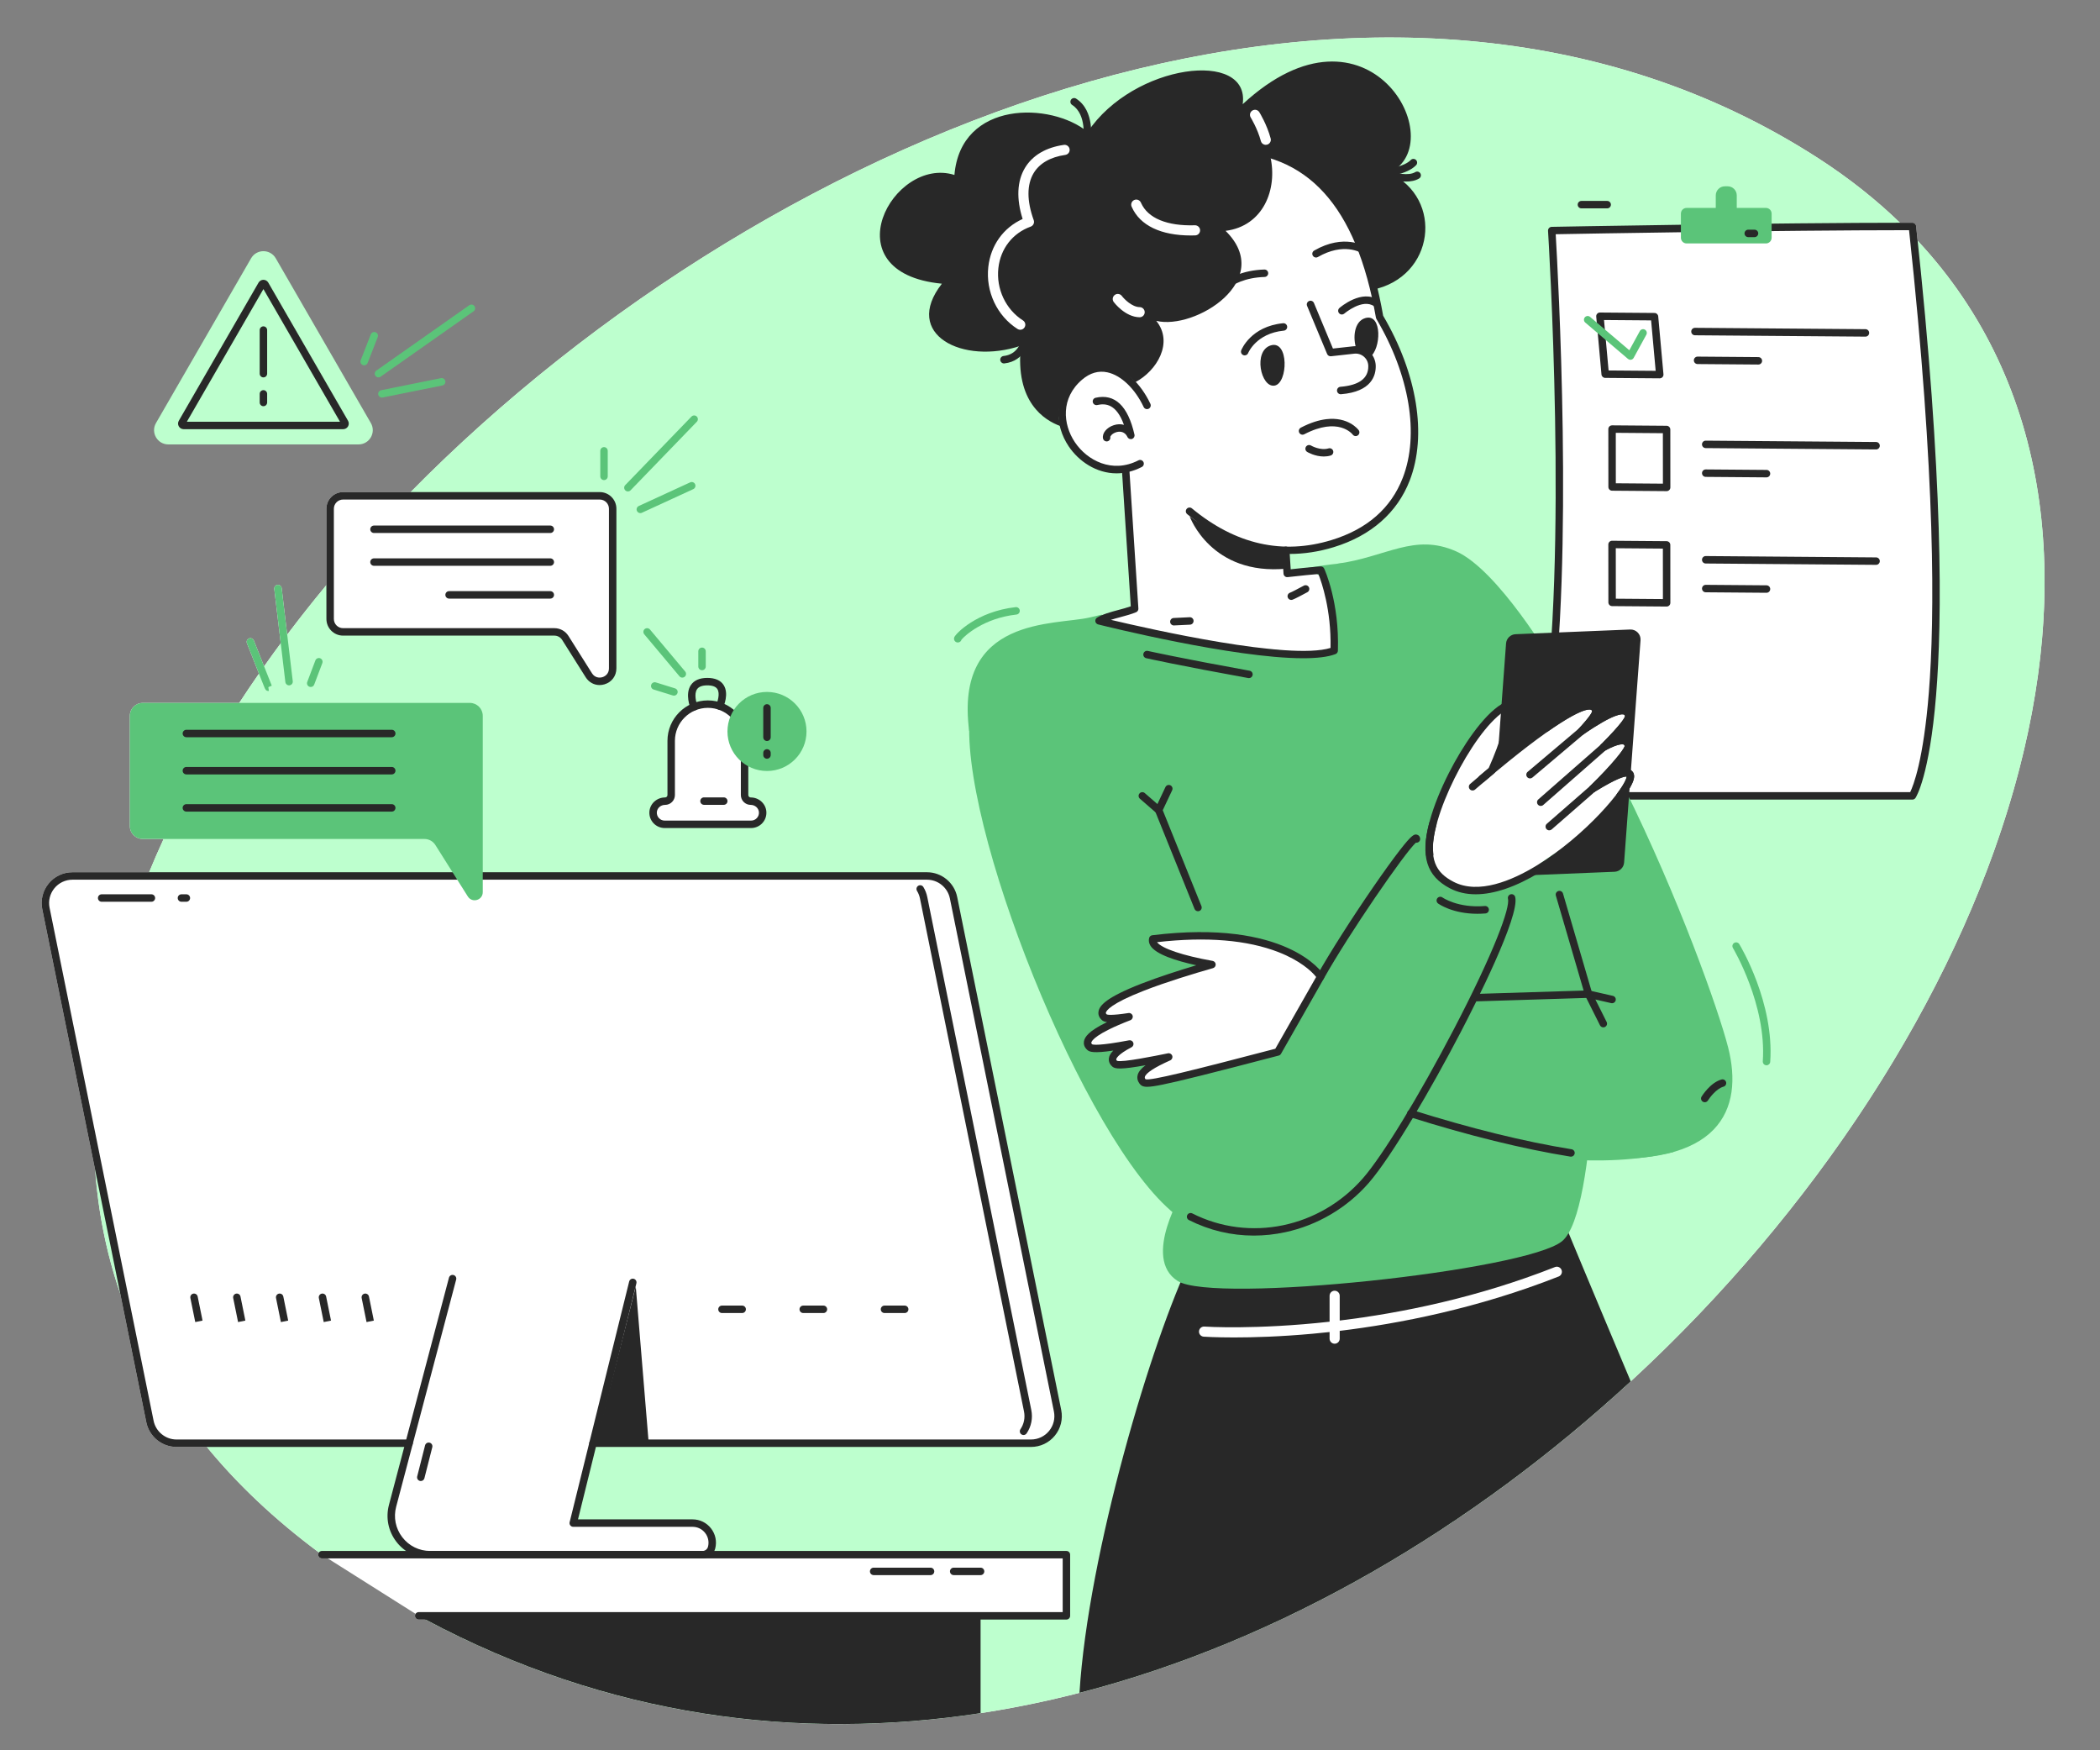 <?xml version="1.0" encoding="utf-8"?>
<!-- Generator: Adobe Illustrator 26.5.1, SVG Export Plug-In . SVG Version: 6.00 Build 0)  -->
<svg version="1.1" id="Слой_1" xmlns="http://www.w3.org/2000/svg" xmlns:xlink="http://www.w3.org/1999/xlink" x="0px" y="0px"
	 viewBox="0 0 1974.055 1644.794" style="enable-background:new 0 0 1974.055 1644.794;" xml:space="preserve">
<rect x="0" y="0" width="1974.055" height="1644.794" fill="#808080" stroke="none"/>
<style type="text/css">
	.st0{fill:#FFFFFF;}
	.st1{fill:#BDFFCE;}
	.st2{fill:#282828;}
	.st3{fill:#5BC479;}
</style>
<g>
	<path class="st0" d="M1802.666,226.292c-0.485-4.576-0.977-9.177-1.483-13.833
		c-0.193-1.776-1.692-3.122-3.479-3.122c-3.832,0-7.731,0.003-11.686,0.01
		c-22.526-21.774-48.032-42.038-76.709-60.554c-403.918-260.809-977.776-37.084-1323.332,313.717h-63.495
		c-8.623,0-15.639,7.015-15.639,15.638v71.757c-12.743,15.366-25.044,30.899-36.856,46.58l-5.206-43.72
		c-0.229-1.919-1.974-3.291-3.89-3.062c-1.919,0.229-3.29,1.97-3.062,3.89l6.076,51.031
		c-5.326,7.194-10.54,14.421-15.66,21.672c-3.115-7.863-6.7-16.926-9.612-24.294
		c-0.71-1.797-2.742-2.68-4.542-1.968c-1.797,0.71-2.679,2.744-1.968,4.542
		c0,0,4.209,10.651,8.427,21.302c0.979,2.473,1.957,4.941,2.884,7.281
		c-6.345,9.123-12.524,18.287-18.532,27.487h-90.729c-6.704,0-12.138,5.435-12.138,12.138v103.61
		c0,6.704,5.434,12.138,12.138,12.138h19.614c-4.78,10.408-9.311,20.833-13.605,31.268H68.13
		c-8.73,0-16.906,3.876-22.432,10.635c-5.525,6.759-7.7,15.542-5.964,24.098l49.7,245.056
		c2.895,39.54,10.588,78.327,23.52,115.968l24.576,121.175c2.728,13.452,14.67,23.216,28.396,23.216
		h28.487c28.737,35.002,63.714,68.206,105.405,99.181c-0.435,0.583-0.701,1.299-0.701,2.083
		c0,1.933,1.567,3.5,3.5,3.5h5.532l82.505,52.105c-0.342,0.541-0.548,1.177-0.548,1.865
		c0,1.933,1.567,3.5,3.5,3.5h6.449c0.029,0.015,0.057,0.031,0.086,0.047
		c3.056,1.631,6.115,3.234,9.175,4.822c0.957,0.497,1.916,0.985,2.873,1.477
		c2.139,1.099,4.278,2.19,6.419,3.269c1.078,0.543,2.157,1.083,3.236,1.621
		c2.126,1.06,4.252,2.107,6.38,3.146c0.981,0.479,1.961,0.962,2.942,1.436
		c2.862,1.384,5.726,2.752,8.592,4.1c0.209,0.098,0.418,0.2,0.628,0.298
		c3.063,1.437,6.129,2.848,9.195,4.243c0.965,0.439,1.93,0.869,2.895,1.303
		c2.14,0.964,4.281,1.92,6.423,2.863c1.108,0.488,2.215,0.972,3.323,1.454
		c2.087,0.908,4.175,1.806,6.264,2.695c1.038,0.442,2.076,0.887,3.114,1.324
		c2.648,1.115,5.296,2.213,7.946,3.297c0.441,0.18,0.882,0.367,1.323,0.546
		c3.051,1.242,6.103,2.459,9.157,3.66c1.004,0.395,2.009,0.78,3.013,1.171
		c2.101,0.817,4.203,1.627,6.305,2.425c1.165,0.442,2.33,0.88,3.495,1.316
		c2.013,0.753,4.026,1.497,6.039,2.233c1.126,0.412,2.252,0.826,3.378,1.232
		c2.413,0.87,4.827,1.725,7.241,2.57c0.685,0.24,1.369,0.487,2.054,0.725
		c3.019,1.048,6.039,2.073,9.06,3.083c1.077,0.36,2.155,0.71,3.233,1.065
		c2.023,0.666,4.047,1.328,6.071,1.977c1.247,0.4,2.494,0.795,3.742,1.189
		c1.91,0.603,3.82,1.196,5.73,1.784c1.231,0.379,2.462,0.759,3.693,1.131
		c2.176,0.658,4.353,1.302,6.531,1.94c0.926,0.272,1.852,0.551,2.779,0.819
		c2.97,0.859,5.941,1.698,8.912,2.521c1.187,0.329,2.374,0.646,3.561,0.969
		c1.909,0.519,3.818,1.035,5.727,1.54c1.345,0.355,2.69,0.705,4.035,1.053
		c1.786,0.462,3.572,0.917,5.359,1.366c1.352,0.34,2.703,0.68,4.055,1.013
		c1.934,0.476,3.869,0.939,5.804,1.399c1.167,0.278,2.335,0.564,3.502,0.836
		c2.907,0.678,5.814,1.339,8.722,1.984c1.332,0.295,2.665,0.578,3.997,0.867
		c1.751,0.379,3.502,0.757,5.253,1.123c1.47,0.308,2.94,0.609,4.411,0.909
		c1.634,0.333,3.267,0.66,4.901,0.982c1.486,0.293,2.972,0.586,4.458,0.87
		c1.69,0.324,3.381,0.636,5.072,0.948c1.408,0.26,2.816,0.527,4.225,0.779
		c2.827,0.507,5.655,0.998,8.482,1.474c1.518,0.255,3.036,0.497,4.553,0.743
		c1.554,0.252,3.107,0.505,4.661,0.748c1.606,0.251,3.212,0.495,4.819,0.736
		c1.466,0.22,2.931,0.436,4.397,0.648c1.634,0.236,3.268,0.471,4.903,0.698
		c1.444,0.2,2.889,0.391,4.333,0.583c1.639,0.218,3.279,0.441,4.918,0.649
		c2.117,0.268,4.234,0.521,6.351,0.772c2.353,0.279,4.705,0.546,7.058,0.805
		c1.331,0.146,2.661,0.295,3.991,0.434c1.746,0.183,3.491,0.357,5.236,0.529
		c1.299,0.128,2.597,0.253,3.896,0.374c1.773,0.166,3.545,0.329,5.317,0.483
		c1.225,0.107,2.449,0.206,3.673,0.307c6.467,0.533,12.933,0.989,19.396,1.369
		c1.071,0.063,2.143,0.129,3.214,0.188c1.898,0.104,3.796,0.198,5.693,0.289
		c1.115,0.053,2.229,0.105,3.343,0.154c1.918,0.084,3.835,0.164,5.752,0.235
		c1.013,0.037,2.026,0.069,3.039,0.102c6.827,0.227,13.649,0.37,20.467,0.429
		c0.793,0.007,1.586,0.018,2.378,0.022c2.043,0.012,4.084,0.012,6.126,0.01
		c0.945-0.001,1.89-0.003,2.835-0.008c2.043-0.01,4.086-0.025,6.128-0.05
		c0.831-0.01,1.662-0.024,2.492-0.037c7.175-0.107,14.344-0.304,21.506-0.592
		c0.499-0.02,0.998-0.037,1.496-0.058c2.175-0.091,4.349-0.195,6.522-0.302
		c0.789-0.039,1.578-0.078,2.366-0.119c2.151-0.112,4.301-0.232,6.451-0.36
		c0.683-0.041,1.367-0.085,2.05-0.127c7.492-0.466,14.975-1.026,22.448-1.684
		c0.21-0.018,0.419-0.035,0.629-0.054c2.286-0.203,4.571-0.419,6.855-0.64
		c0.654-0.063,1.308-0.126,1.962-0.191c2.235-0.221,4.469-0.45,6.702-0.688
		c0.571-0.061,1.142-0.124,1.714-0.186c10.068-1.093,20.116-2.357,30.143-3.789
		c0.573-0.082,1.146-0.163,1.718-0.246c2.273-0.329,4.544-0.666,6.814-1.012
		c0.184-0.028,0.368-0.054,0.552-0.082v-0.003c37.309-5.713,74.302-13.736,110.842-23.869
		c0.004-0.001,0.009-0.002,0.013-0.004c2.97-0.824,5.937-1.661,8.901-2.512
		c0.001-0,0.001-0,0.002-0.001c29.643-8.515,58.977-18.41,87.93-29.579
		c0.034-0.013,0.067-0.026,0.101-0.039c2.865-1.106,5.726-2.224,8.584-3.354
		c0.038-0.015,0.075-0.03,0.113-0.045c25.898-10.248,51.481-21.51,76.697-33.709
		c0.131-0.063,0.262-0.126,0.392-0.189c2.641-1.279,5.278-2.569,7.911-3.868
		c0.232-0.115,0.465-0.229,0.697-0.344c2.593-1.281,5.181-2.573,7.766-3.874
		c0.236-0.119,0.473-0.239,0.709-0.358c2.613-1.317,5.221-2.644,7.826-3.981
		c0.139-0.072,0.279-0.144,0.418-0.216c19.218-9.878,38.206-20.294,56.941-31.213
		c0.243-0.142,0.487-0.283,0.731-0.425c2.381-1.39,4.757-2.79,7.13-4.196
		c0.427-0.253,0.855-0.506,1.281-0.759c2.276-1.352,4.548-2.713,6.817-4.08
		c0.509-0.307,1.017-0.613,1.525-0.92c2.23-1.349,4.457-2.704,6.68-4.066
		c0.515-0.316,1.03-0.633,1.544-0.949c2.241-1.378,4.48-2.762,6.714-4.155
		c0.436-0.271,0.87-0.545,1.305-0.817c2.322-1.452,4.642-2.909,6.956-4.376
		c0.221-0.14,0.44-0.281,0.661-0.421c12.844-8.155,25.555-16.542,38.124-25.151
		c0.329-0.226,0.66-0.449,0.989-0.675c2.111-1.448,4.215-2.906,6.318-4.367
		c0.601-0.417,1.202-0.833,1.802-1.251c1.976-1.377,3.946-2.762,5.915-4.151
		c0.716-0.505,1.432-1.009,2.146-1.515c1.906-1.35,3.809-2.706,5.708-4.066
		c0.763-0.546,1.525-1.093,2.287-1.641c1.87-1.345,3.738-2.695,5.602-4.05
		c0.771-0.56,1.541-1.123,2.31-1.685c1.87-1.366,3.738-2.735,5.602-4.11
		c0.719-0.531,1.436-1.064,2.154-1.597c1.915-1.419,3.828-2.841,5.736-4.27
		c0.584-0.437,1.165-0.878,1.747-1.316c2.046-1.539,4.091-3.079,6.129-4.629
		c0.091-0.069,0.18-0.138,0.271-0.207c7.21-5.487,14.364-11.047,21.463-16.675
		c0.264-0.21,0.53-0.417,0.794-0.627c1.887-1.499,3.768-3.006,5.647-4.514
		c0.695-0.558,1.392-1.113,2.086-1.673c1.736-1.399,3.466-2.804,5.195-4.211
		c0.831-0.676,1.663-1.351,2.492-2.029c1.656-1.353,3.307-2.712,4.956-4.073
		c0.894-0.738,1.789-1.476,2.681-2.216c1.612-1.337,3.22-2.678,4.826-4.022
		c0.915-0.766,1.829-1.533,2.742-2.301c1.589-1.337,3.176-2.677,4.759-4.02
		c0.915-0.777,1.828-1.556,2.741-2.335c1.584-1.352,3.168-2.706,4.746-4.065
		c0.882-0.76,1.761-1.522,2.641-2.284c1.607-1.391,3.213-2.781,4.813-4.179
		c0.789-0.689,1.574-1.382,2.362-2.073c1.691-1.483,3.381-2.966,5.064-4.457
		c0.435-0.386,0.868-0.774,1.302-1.16c6.112-5.427,12.173-10.905,18.183-16.43
		c0.545-0.501,1.093-0.998,1.637-1.5c-0-0.001-0-0.001-0.001-0.002
		C1880.162,978.066,2054.722,496.675,1802.666,226.292z"/>
	<g>
		<g>
			<path class="st1" d="M120.812,1236.696l-32.537-160.431C89.702,1131.384,100.159,1185.21,120.812,1236.696z"
				/>
		</g>
		<g>
			<path class="st1" d="M374.196,1445.297c-12.036-14.259-3.874-34.962-3.874-34.962l14.235-53.889H191.538
				c29.9,37.078,66.736,72.17,111.068,104.765h103.237
				C395.43,1461.21,386.229,1459.552,374.196,1445.297z"/>
		</g>
		<g>
			<g>
				<path class="st1" d="M1798.612,221.978l8.479,85.298c0,0,9.683,134.982,10.322,175.121
					c0.638,40.139,4.663,78.881,0,158.478s-19.709,107.151-19.709,107.151l-267.993,0.059l1.425-64.087
					c-1.191,3.007-2.488,6.023-3.9,8.885c-0.063,0.282-0.119,0.522-0.171,0.743l0.496,1.427
					c0.573,1.006,0.965,2.308,1.244,3.429c1.41,5.65-0.849,9.758-1.643,15.162
					c-0.474,3.225,0.653,6.713,1.128,10.105c1.405,10.035-1.106,18.837-8.058,26.31
					c-5.852,6.29-12.062,12.298-17.955,18.57c-6.39,6.801-12.896,13.56-20.226,19.36
					c-7.77,6.148-16.286,11.113-24.535,16.562c-7.135,4.713-13.575,10.343-21.072,14.509
					c-7.218,4.012-14.927,7.147-22.672,10.034c-4.277,1.722-8.694,3.027-12.62,3.911
					c-13.265,2.986-28.242,2.035-40.217-4.817c-20.013-11.451-20.235-39.858-10.85-58.946
					c2.912-15.851,8.255-31.327,15.656-45.267c11.281-21.247,26.574-45.574,48.025-57.608
					c13.163-7.385,25.205,7.334,21.065,18.219c3.582-1.417,7.218-2.666,10.899-3.72
					c3.8-1.087,7.632-0.424,10.822,1.364c9.39-7.482,19.717-15.554,31.312-17.468
					c4.028-0.665,8.092-0.299,11.733,1.695c0.473,0.259,1.224,0.878,1.938,1.5
					c0.055-0.048,0.106-0.093,0.17-0.152c0.7-0.647,2.987-0.988,3.926-1.341
					c2.823-1.062,5.577-2.201,8.503-2.959c6.598-1.711,14.132,1.98,17.281,7.815l1.511-67.915
					l-71.505-2.083c0,0-2.778,0.926,4.027-91.137c6.805-92.063-6.759-293.48-6.759-293.48
					l331-3.779c-23.413-23.138-50.138-44.607-80.382-64.136
					C1304.047-112.885,727.702,113.196,382.525,466.009h181.267c6.704,0,12.138,5.435,12.138,12.139v150.04
					c0,12.17-15.915,16.769-22.406,6.474l-22.131-35.102c-2.223-3.526-6.1-5.665-10.268-5.665
					H322.482c-6.704,0-12.138-5.435-12.138-12.138v-36.073
					c-73.976,88.448-133.03,182.632-171.605,277.614h732.639c12.117,0,22.557,8.535,24.966,20.411
					l97.795,482.2c3.201,15.782-8.862,30.537-24.966,30.537H558.842l-9.587,36.962l-10.385,37.848
					h117.158l11.899,11.244l0.999,12.095l-3.435,6.614h336.967v57.469H393.579
					c2.178,1.185,4.357,2.37,6.561,3.546C1254.617,1978.318,2280.153,725.12,1798.612,221.978z
					 M706.053,774.756H624.802c-6.249,0-11.267-5.269-10.856-11.605
					c0.375-5.782,5.435-10.155,11.229-10.155c3.182,0,5.761-2.58,5.761-5.762v-50.953
					c0-19.049,15.442-34.491,34.491-34.491s34.491,15.442,34.491,34.491v50.953
					c0,3.182,2.579,5.762,5.761,5.762c5.794,0,10.854,4.372,11.229,10.155
					C717.32,769.488,712.302,774.756,706.053,774.756z M968.824,238.093
					c-2.765,6.038-5.84,12.196-10.659,16.898c-0.473,0.461-0.962,0.891-1.461,1.3
					c-2.01,3.463-3.506,6.971-3.809,10.503c-0.672,7.829,5.071,18.244,12.423,21.794
					c7.137,3.445,8.986,13.592,5.242,19.993c-4.204,7.187-12.89,8.672-19.993,5.242
					c-14.353-6.93-23.875-23.368-26.215-39.187c-6.76-6.078-11.048-13.556-8.876-23.45
					c1.55-7.059,6-12.654,9.467-18.826c4.518-8.043,8.891-15.983,15.156-22.867
					c3.475-3.819,7.603-7.347,12.321-9.458c-4.214-15.091-0.261-33.972,7.541-46.802
					c4.2-6.907,9.78-13.439,17.151-17.035c6.505-3.173,13.295-3.938,20.35-4.989
					c7.836-1.167,15.676,1.839,17.975,10.206c1.91,6.95-2.393,16.812-10.206,17.975
					c-4.889,0.728-10.837,0.744-15.38,2.912c0.829-0.396-1.491,1.338-2.115,2.032
					c-1.873,2.083-3.463,4.859-4.577,7.412c-2.024,4.638-2.921,9.684-2.887,14.718
					c0.041,6.036,2.8,11.503,2.954,17.525c0.213,8.355-4.387,15.846-11.709,19.76
					c-0.656,0.351-1.374,0.636-2.119,0.892C971.14,228.773,970.838,233.693,968.824,238.093z
					 M1005.857,415.432c-5.733-8.723-9.148-19.198-8.129-28.925c0.294-2.812,1.155-5.469,2.52-7.732
					c-49.388-72.574-17.004-201.25,92.477-229.814c34.745-9.065,63.619-10.3,87.678-5.667
					c-0.737-3.042-1.62-6.056-2.656-9.014c-2.205-2.664-3.259-5.543-3.425-8.372
					c-0.158-0.335-0.332-0.661-0.494-0.994c-2.033-1.988-3.338-4.59-3.928-7.375
					c-7.385-15.606,16.673-28.948,26.01-13.295c3.536,5.929,6.34,12.121,8.59,18.499
					c4.092,8.529,5.206,18.16,6.425,26.312c-0.013,0.002-0.026,0.004-0.04,0.005
					c0.198,1.291,0.388,2.583,0.562,3.879c0.032,0.238,0.036,0.464,0.055,0.697
					c51.919,25.768,73.694,86.03,84.07,145.539c48.167,81.535,50.856,183.823-44.049,212.92
					c-15.076,4.622-29.357,6.489-42.806,6.286l1.31,20.57c16.503-1.95,31.536-3.13,31.536-3.13
					s14.079,30.499,12.593,75.679c-43.146,16.607-221.037-28.019-221.037-28.019
					c8.248-5.09,23.548-7.146,33.496-11.292l-8.567-131.795c-11.962,2.648-26.468-1.394-36.2-7.591
					C1015.187,428.558,1009.726,422.452,1005.857,415.432z M1073.705,1015.976
					c-5.01-7.214,7.735-14.889,24.906-22.563c-23.876,4.861-47.341,9.283-50.596,6.494
					c-6.056-5.19,0.788-11.808,14.005-18.708c-19.546,3.705-34.643,5.544-37.467,3.124
					c-8.969-7.686,10.34-18.504,36.785-28.734c-12.272,1.883-21.022,2.414-23.103,0.631
					c-15.889-13.617,56.943-37.064,101.046-49.65c-16.993-3.022-58.886-11.767-55.681-24.087
					c114.719-14.095,152.354,27.025,157.757,35.55l-40.222,70.677
					C1077.902,1020.995,1076.472,1019.96,1073.705,1015.976z M1474.995,1211.898
					c-19.351,15.582-47.549,13.925-70.801,17.647c-11.134,1.782-22.082,4.811-32.769,8.365
					c-10.331,3.435-20.295,7.836-30.949,10.223c-21.504,4.817-43.774,7.312-65.68,9.762
					c1.185,12.928,3.053,25.347,0.251,38.298c-1.676,7.748-10.681,12.211-17.975,10.206
					c-7.907-2.172-11.874-10.269-10.206-17.975c1.894-8.755,0.229-18.169-0.894-27.167
					c-14.081,1.624-28.149,3.04-42.442,3.472c-11.605,0.351-23.058,0.733-34.665,0.166
					c-10.469-0.511-21.059-1.19-31.34,1.226c-18.323,4.305-26.071-23.881-7.769-28.182
					c12.933-3.039,25.936-2.913,39.11-2.27c12.017,0.586,23.888,0.159,35.904-0.203
					c12.82-0.386,25.459-1.614,38.093-3.057c-0.558-3.898-1.207-7.79-2.014-11.681
					c-1.607-7.754,2.18-15.77,10.206-17.975c7.257-1.995,16.373,2.475,17.975,10.206
					c1.104,5.329,1.992,10.681,2.736,16.05c0.036-0.004,0.071-0.008,0.107-0.012
					c20.999-2.352,42.567-4.595,63.134-9.578c10.618-2.573,20.646-7.117,31.029-10.47
					c10.342-3.34,20.909-6.124,31.659-7.778c11.398-1.753,23.017-2.093,34.356-4.178
					c4.69-0.863,9.314-2.096,13.941-3.245c2.386-0.593,6.931-1.381,8.34-2.515
					c6.167-4.966,14.586-6.08,20.665,0C1480.154,1196.391,1481.147,1206.945,1474.995,1211.898z"/>
			</g>
		</g>
		<g>
			<path class="st2" d="M1797.703,751.527h-274.831c-1.326,0-2.538-0.749-3.131-1.935
				c-0.593-1.186-0.465-2.604,0.331-3.665c6.498-8.663,8.917-14.019,9.044-16.081
				c-1.741-0.145-8.207,0.877-30.072,14.384c-1.52,0.938-3.499,0.584-4.599-0.823
				c-1.098-1.406-0.963-3.414,0.315-4.66c20.956-20.437,31.64-34.248,32.449-37.395
				c-0.179-1.202-0.595-1.42-0.758-1.506c-0.604-0.317-4.293-1.55-17.424,5.496
				c-1.529,0.82-3.429,0.397-4.464-0.996c-1.035-1.392-0.895-3.333,0.331-4.561
				c20.228-20.266,22.405-25.516,22.628-26.531c-0.18-1.309-0.625-1.512-0.844-1.611
				c-1.595-0.726-9.062-1.539-38.112,18.531c-1.471,1.016-3.468,0.761-4.637-0.59
				c-1.168-1.352-1.132-3.366,0.085-4.673c11.022-11.849,12.405-15.388,12.575-16.145
				c-0.181-1.312-0.63-1.515-0.851-1.614c-1.678-0.759-9.589-1.526-40.749,20.374
				c-1.151,0.809-2.675,0.849-3.865,0.105c-1.193-0.744-1.825-2.13-1.604-3.519
				c24.998-157.291,5.872-464.102,5.676-467.183c-0.061-0.953,0.271-1.89,0.919-2.593
				c0.646-0.703,1.554-1.11,2.509-1.128c2.068-0.039,208.316-3.872,339.078-3.872
				c1.787,0,3.286,1.346,3.479,3.122c25.906,238.363,24.519,371.437,18.794,441.099
				c-6.265,76.22-18.839,95.637-19.371,96.426C1799.954,750.949,1798.867,751.527,1797.703,751.527z
				 M1529.647,744.527h265.976c2.862-5.867,12.49-29.776,17.571-93.96
				c5.468-69.059,6.649-200.366-18.632-434.23c-121.147,0.056-304.109,3.293-332.158,3.803
				c2.054,34.702,17.114,306.504-4.752,457.059c27.379-18.391,36.295-18.534,40.964-16.429
				c1.982,0.893,4.45,2.899,4.952,7.386c0.124,1.114,0.039,2.489-1.192,4.872
				c16.929-9.743,23.456-9.464,27.206-7.755c1.968,0.896,4.419,2.903,4.919,7.37
				c0.29,2.588-0.678,6.591-13.294,20.306c3.523-0.686,6.32-0.444,8.499,0.701
				c1.788,0.939,4.02,2.943,4.491,7.158c0.178,1.591,0.509,4.552-10.85,17.903
				c-2.111,2.482-4.474,5.144-7.024,7.92c10.041-4.616,14.052-4.253,16.597-2.839
				c1.191,0.663,3.192,2.306,3.201,5.866C1536.13,733.059,1533.956,738.047,1529.647,744.527z
				 M1527.54,673.166L1527.54,673.166L1527.54,673.166z"/>
		</g>
		<g>
			<path class="st2" d="M1560.212,355.57c-0.009,0-0.019,0-0.027,0l-51.302-0.405
				c-1.801-0.014-3.296-1.392-3.458-3.185l-4.928-54.427c-0.09-0.984,0.241-1.959,0.911-2.686
				c0.668-0.727,1.598-1.155,2.602-1.129l51.301,0.405c1.801,0.014,3.296,1.392,3.458,3.185
				l4.929,54.427c0.09,0.984-0.241,1.959-0.91,2.686
				C1562.124,355.16,1561.189,355.57,1560.212,355.57z M1512.109,348.19l44.269,0.35l-4.294-47.422
				l-44.268-0.35L1512.109,348.19z"/>
		</g>
		<g>
			<path class="st2" d="M1753.574,316.387c-0.01,0-0.02,0-0.028,0l-160.258-1.267
				c-1.934-0.016-3.488-1.595-3.473-3.528c0.016-1.923,1.579-3.472,3.499-3.472
				c0.01,0,0.02,0,0.028,0l160.258,1.267c1.934,0.016,3.488,1.595,3.473,3.528
				C1757.058,314.838,1755.494,316.387,1753.574,316.387z"/>
		</g>
		<g>
			<path class="st2" d="M1652.923,342.625c-0.01,0-0.02,0-0.028,0l-57.156-0.452
				c-1.934-0.016-3.488-1.595-3.473-3.528c0.016-1.923,1.579-3.472,3.499-3.472
				c0.01,0,0.02,0,0.028,0l57.156,0.452c1.934,0.016,3.488,1.595,3.473,3.528
				C1656.406,341.076,1654.843,342.625,1652.923,342.625z"/>
		</g>
		<g>
			<path class="st2" d="M1566.688,461.605c-0.009,0-0.019,0-0.027,0l-51.265-0.405
				c-1.921-0.015-3.471-1.576-3.473-3.497l-0.048-54.427c-0.001-0.934,0.371-1.829,1.034-2.486
				c0.661-0.658,1.57-0.993,2.493-1.017l51.266,0.406c1.921,0.015,3.471,1.576,3.473,3.497
				l0.047,54.426c0.001,0.934-0.371,1.829-1.034,2.486
				C1568.498,461.24,1567.611,461.605,1566.688,461.605z M1518.92,454.227l44.265,0.35l-0.041-47.426
				l-44.266-0.351L1518.92,454.227z"/>
		</g>
		<g>
			<path class="st2" d="M1763.564,422.422c-0.01,0-0.02,0-0.028,0l-160.145-1.266
				c-1.934-0.016-3.488-1.595-3.473-3.528c0.016-1.923,1.579-3.472,3.499-3.472
				c0.01,0,0.02,0,0.028,0l160.145,1.266c1.934,0.016,3.488,1.595,3.473,3.528
				C1767.048,420.873,1765.484,422.422,1763.564,422.422z"/>
		</g>
		<g>
			<path class="st2" d="M1660.56,448.661c-0.01,0-0.02,0-0.028,0l-57.116-0.452
				c-1.934-0.016-3.488-1.595-3.473-3.528c0.016-1.923,1.579-3.472,3.499-3.472
				c0.01,0,0.02,0,0.028,0l57.116,0.452c1.934,0.016,3.488,1.595,3.473,3.528
				C1664.043,447.113,1662.479,448.661,1660.56,448.661z"/>
		</g>
		<g>
			<path class="st2" d="M1566.688,570.074c-0.009,0-0.019,0-0.027,0l-51.265-0.405
				c-1.921-0.015-3.471-1.576-3.473-3.497l-0.048-54.426c-0.001-0.934,0.371-1.829,1.034-2.486
				c0.661-0.658,1.57-1.02,2.493-1.017l51.266,0.405c1.921,0.015,3.471,1.576,3.473,3.497
				l0.047,54.426c0.001,0.934-0.371,1.829-1.034,2.486
				C1568.498,569.709,1567.611,570.074,1566.688,570.074z M1518.92,562.696l44.265,0.35l-0.041-47.426
				l-44.266-0.35L1518.92,562.696z"/>
		</g>
		<g>
			<path class="st2" d="M1763.564,530.891c-0.01,0-0.02,0-0.028,0l-160.145-1.266
				c-1.934-0.016-3.488-1.595-3.473-3.528c0.016-1.923,1.579-3.472,3.499-3.472
				c0.01,0,0.02,0,0.028,0l160.145,1.266c1.934,0.016,3.488,1.595,3.473,3.528
				C1767.048,529.342,1765.484,530.891,1763.564,530.891z"/>
		</g>
		<g>
			<path class="st2" d="M1660.56,557.13c-0.01,0-0.02,0-0.028,0l-57.116-0.452
				c-1.934-0.016-3.488-1.595-3.473-3.528c0.016-1.923,1.579-3.472,3.499-3.472
				c0.01,0,0.02,0,0.028,0l57.116,0.452c1.934,0.016,3.488,1.595,3.473,3.528
				C1664.043,555.581,1662.479,557.13,1660.56,557.13z"/>
		</g>
		<g>
			<path class="st3" d="M1660.01,195.411h-27.412v-11.77c0-4.716-3.823-8.539-8.54-8.539h-2.645
				c-4.716,0-8.54,3.824-8.54,8.539v11.77h-27.412c-2.964,0-5.368,2.403-5.368,5.368v22.663
				c0,2.964,2.403,5.367,5.368,5.367h74.549c2.964,0,5.368-2.403,5.368-5.367v-22.663
				C1665.377,197.814,1662.974,195.411,1660.01,195.411z"/>
		</g>
		<g>
			<path class="st2" d="M1469.363,1146.489l-349.639,36.455c-36.632,75.014-96.907,276.934-104.979,408.111
				c190.974-49.151,370.244-156.32,518.178-292.748C1497.281,1213.748,1469.363,1146.489,1469.363,1146.489z
				 M1465.208,1199.738c-76.586,30.2-150.722,44.423-205.841,51.097v7.323
				c0,2.629-2.132,4.76-4.76,4.76s-4.76-2.131-4.76-4.76v-6.219
				c-5.615,0.618-11.011,1.158-16.154,1.627c-30.403,2.771-55.75,3.471-73.594,3.471
				c-18.026,0-28.395-0.714-28.598-0.729c-2.622-0.188-4.595-2.466-4.408-5.087
				c0.187-2.622,2.478-4.587,5.088-4.409c0.861,0.062,47.932,3.147,117.666-4.573v-24.36
				c0-2.629,2.132-4.76,4.76-4.76s4.76,2.131,4.76,4.76v23.256
				c57.576-6.999,129.076-21.36,202.348-50.254c2.452-0.967,5.21,0.237,6.174,2.681
				C1468.854,1196.009,1467.653,1198.774,1465.208,1199.738z"/>
		</g>
		<g>
			<path class="st3" d="M1494.192,678.645c-2.09,2.564-4.657,5.47-7.614,8.649
				c3.102-2.143,6.14-4.172,9.082-6.058C1495.171,680.371,1494.682,679.508,1494.192,678.645z"/>
		</g>
		<g>
			<path class="st3" d="M1516.944,720.727c-5.711,6.405-12.651,13.612-19.741,20.525
				c7.999-4.941,16.846-10.033,23.697-12.792C1519.589,725.877,1518.271,723.299,1516.944,720.727z"/>
		</g>
		<g>
			<path class="st3" d="M1393.091,683.398c4.375-6.087,7.803-12.86,14.566-17.227
				c10.804-6.976,26.203-2.192,27.282,11.348c12.527-11.21,27.08-22.017,42.933-26.519
				c-26.234-42.696-54.126-79.583-82.084-103.228l0.101,8.498
				C1395.889,556.271,1392.947,610.05,1393.091,683.398z"/>
		</g>
		<g>
			<path class="st3" d="M1624.467,984.375c-9.046-35.441-46.719-141.215-97.027-242.87
				c-17.927,27.852-79.059,86.412-128.946,94.593c9.497,125.488,34.166,246.811,93.801,251.719
				C1617.183,1098.094,1639.299,1042.485,1624.467,984.375z"/>
		</g>
		<g>
			<path class="st3" d="M1045.352,984.036c1.032,2.166,2.059,4.316,3.082,6.452
				c2.739-2.961,7.466-6.093,13.587-9.289C1055.957,982.349,1050.325,983.317,1045.352,984.036z"/>
		</g>
		<g>
			<path class="st3" d="M1501.15,866.109c-0.289-16.161-4.45-46.417-11.743-82.292
				c-37.069,33.595-89.882,66.267-124.837,47.984c-15.915-8.324-21.339-19.789-20.589-32.007
				c-2.547-18.833,9.343-42.325,16.294-57.129c2.458-5.234,5.191-10.253,8.223-15.057
				c0.274-0.682,0.558-1.361,0.824-2.044c8.539-21.951,22.726-44.94,42.363-58.5
				c6.526-4.506,16.236-1.182,19.993,5.242c0.026,0.044,0.044,0.089,0.069,0.133
				c7.409-3.708,14.312-8.885,22.318-11.362c0.803-0.248,1.577-0.407,2.338-0.527
				c-16.842-49.089-37.557-92.641-60.614-112.778c-22.822-19.932-86.813-20.582-160.403-10.951
				c4.329,1.638,7.852,5.4,9.337,9.923c2.61,7.949,3.092,16.335,4.977,24.459
				c1.922,8.281,4.1,16.488,5.671,24.848c2.284,12.151-8.934,21.309-19.229,17.443
				c-1.907,0.348-3.895,0.54-5.818,0.657c-4.078,0.249-8.154-0.119-12.205-0.56
				c-8.249-0.899-16.345-3.253-24.64-3.365c-8.68-0.117-17.451,0.861-26.068-0.489
				c-7.527-1.179-15.1-2.419-22.637-3.678c-7.761-1.297-14.867-2.874-22.751-3.294
				c-8.697-0.463-15.826-2.772-23.942-5.495c-16.277-5.461-33.298-8.075-49.808-12.642
				c-3.335-0.922-5.788-2.633-7.468-4.773c-50.1,15.722-89.82,32.816-105.432,47.373
				c-33.388,31.132,39.415,206.804,101.65,339.205c6.614-3.58,15.021-7.249,24.317-10.845
				c-12.272,1.883-21.022,2.414-23.103,0.631c-15.889-13.617,56.943-37.064,101.046-49.65
				c-16.993-3.022-58.886-11.767-55.681-24.087c114.719-14.095,152.354,27.025,157.757,35.55
				l-40.222,70.677c-123.232,32.285-124.662,31.251-127.429,27.267
				c-5.01-7.214,7.735-14.889,24.906-22.563c-18.293,3.724-36.334,7.187-45.239,7.35
				c31.916,66.164,57.773,115,59.466,117.383c0,0-40.075,64.295-5.732,85.875
				c34.343,21.58,326.955-9.61,361.173-37.369C1502.497,1138.892,1502.119,920.174,1501.15,866.109z"/>
		</g>
		<g>
			<path class="st3" d="M1275.267,528.807c-12.686-0.11-31.241,2.285-52.932,6.158
				c8.663,1.743,17.491,2.709,22.41,11.359c2.212,3.891,2.627,8.286,3.583,12.567
				c1.226,5.494,2.516,10.905,3.17,16.51c0.515,4.409,0.079,8.801,0.459,13.192
				c0.351,4.051,1.615,8.177,2.083,12.269c0.935,8.168-7.412,14.263-14.613,14.613
				c-8.699,0.422-17.859-0.63-26.592-0.984c-9.008-0.365-17.886-0.862-26.685-2.955
				c-16.757-3.985-33.858-1.965-50.725-5.611c-8.158-1.764-15.533-2.215-23.835-2.558
				c-4.96-0.205-10.156-0.684-14.939-2.072c-3.767-1.093-7.176-3.156-10.88-4.398
				c-3.38-1.133-7.002-1.115-10.417-2.083c-3.78-1.072-7.347-2.895-11.082-4.118
				c-7.659-2.508-15.298-3.215-22.733-6.614c-2.797-1.279-4.756-3.633-5.904-6.396
				c-4.04,0.961-7.918,1.874-11.588,2.723c-32.114,7.428-127.085-1.426-113.009,106.561
				c0,0,356.762-35.07,361.855-35.996c5.093-0.926,16.667-68.481,16.667-68.481
				S1328.756,529.27,1275.267,528.807z"/>
		</g>
		<g>
			<path class="st3" d="M1256.848,529.869c46.526-6.298,72.413-29.161,111.997-11.652
				c39.584,17.509,90.857,104.594,90.857,104.594l-140.858-33.065L1256.848,529.869z"/>
		</g>
		<path class="st3" d="M1511.746,933.916c-41.506,0.492-268.176,10.674-268.176,10.674l7.305,91.468
			c8.168-0.097,186.505,79.456,322.074,46.718C1588.031,964.668,1553.252,933.425,1511.746,933.916z"/>
		<g>
			<path class="st3" d="M1410.097,834.747c-8.237,2.02-16.45,1.909-24.81,0.915
				c-8.307-0.987-17.186-1.603-24.855-5.174c-13.334-6.209-16.511-19.643-16.729-33.068
				c-7.32,2.925-13.912,8.858-19.014,18.744c-14.229,27.567-79.074,125.809-123.307,192.067
				c-2.277-5.371-4.694-11.309-7.216-17.698c-116.304,30.416-117.747,29.35-120.461,25.443
				c-5.01-7.214,7.735-14.889,24.906-22.563c-23.876,4.861-47.341,9.283-50.596,6.494
				c-6.056-5.19,0.788-11.808,14.005-18.708c-19.546,3.705-34.643,5.544-37.467,3.124
				c-8.969-7.686,10.34-18.504,36.785-28.734c-12.272,1.883-21.022,2.414-23.103,0.631
				c-15.889-13.617,56.943-37.064,101.046-49.65c-16.993-3.022-58.886-11.767-55.681-24.087
				c28.127-3.456,51.61-3.587,71.131-1.699c-17.833-52.767-34.917-106.638-45.019-140.689
				c-37.052-124.894-166.915-198.614-196.082-79.451c-21.547,88.033,95.897,392.065,182.875,473.558
				c160.459,150.34,313.437-248.366,321.631-273.619c2.458-7.577,0.024-17.236-5.483-26.791
				C1411.85,834.196,1411.001,834.526,1410.097,834.747z"/>
		</g>
		<g>
			<path class="st2" d="M1343.925,806.463c-1.699,0-3.189-1.238-3.455-2.969
				c-2.558-16.651,5.523-45.51,21.617-77.196c12.312-24.24,31.838-53.966,49.717-64.701
				c0.899-0.54,1.99-0.648,2.978-0.296c2.412,0.86,4.264,2.666,5.354,5.221
				c4.737,11.096-5.393,38.26-14.725,59.094c-0.218,0.486-0.543,0.915-0.951,1.256
				c-6.021,5.026-12.044,10.151-17.903,15.233c-1.461,1.266-3.672,1.109-4.937-0.351
				c-1.267-1.46-1.11-3.671,0.351-4.938c5.689-4.936,11.533-9.912,17.381-14.799
				c11.621-26.091,17.114-46.265,14.347-52.748c-0.071-0.166-0.144-0.312-0.217-0.439
				c-30.208,20.521-70.931,102.105-66.094,133.6c0.294,1.911-1.017,3.697-2.928,3.991
				C1344.28,806.45,1344.101,806.463,1343.925,806.463z"/>
		</g>
		<g>
			<path class="st2" d="M1532.404,591.662l-107.697,4.411c-4.764,0.195-8.625,3.931-8.976,8.686
				l-8.52,115.28c35.621-29.417,90.659-71.338,92.879-51.495c0.305,2.724-5.055,9.66-13.512,18.75
				c23.329-16.117,43.132-26.002,44.445-14.263c0.413,3.697-9.596,15.146-23.65,29.227
				c13.138-7.05,22.459-8.988,23.345-1.062c0.477,4.259-16.07,23.045-33.515,40.057
				c16.001-9.884,35.395-20.37,35.417-11.587c0.033,12.901-47.803,66.886-97.207,93.049l82.318-3.372
				c4.764-0.195,8.624-3.931,8.976-8.686l15.441-208.925
				C1542.562,596.137,1538.009,591.432,1532.404,591.662z"/>
		</g>
		<g>
			<path class="st2" d="M1387.218,840.518c-8.966,0-17.099-1.865-24.271-5.616
				c-21.941-11.477-27.745-29.882-19.407-61.544c0.493-1.869,2.405-2.988,4.276-2.494
				c1.869,0.492,2.985,2.407,2.493,4.276c-8.692,33.01,0.062,45.285,15.882,53.559
				c23.667,12.379,55.351-1.249,77.764-14.859c47.156-28.635,84.729-74.47,85.162-83.995
				c-1.722-0.145-8.208,0.877-30.073,14.384c-1.52,0.938-3.499,0.584-4.599-0.823
				c-1.098-1.406-0.963-3.414,0.315-4.66c20.956-20.437,31.64-34.248,32.449-37.395
				c-0.179-1.202-0.595-1.421-0.758-1.506c-0.606-0.319-4.293-1.55-17.424,5.496
				c-1.529,0.82-3.429,0.397-4.464-0.996c-1.035-1.392-0.895-3.333,0.331-4.561
				c20.228-20.266,22.405-25.516,22.628-26.531c-0.18-1.309-0.625-1.512-0.844-1.611
				c-1.595-0.726-9.062-1.539-38.112,18.531c-1.471,1.016-3.469,0.761-4.637-0.59
				c-1.168-1.351-1.132-3.366,0.085-4.673c11.023-11.849,12.405-15.389,12.575-16.145
				c-0.187-1.353-0.665-1.542-0.927-1.646c-6.622-2.626-36.887,13.449-100.312,67.431
				c-1.472,1.253-3.682,1.075-4.934-0.397c-1.253-1.472-1.075-3.681,0.396-4.934
				c15.001-12.767,37.171-31.045,57.604-45.619c34.518-24.62,44.965-24.912,49.822-22.989
				c1.751,0.694,4.772,2.596,5.326,7.544c0.124,1.114,0.039,2.49-1.192,4.873
				c16.929-9.743,23.456-9.464,27.206-7.755c1.968,0.897,4.419,2.903,4.919,7.37
				c0.29,2.588-0.678,6.591-13.294,20.305c3.524-0.686,6.319-0.442,8.499,0.701
				c1.788,0.939,4.02,2.943,4.491,7.158c0.178,1.591,0.509,4.552-10.85,17.903
				c-2.111,2.482-4.474,5.143-7.024,7.92c10.041-4.616,14.052-4.253,16.597-2.839
				c1.191,0.663,3.192,2.306,3.201,5.866c0.038,15.015-45.742,64.183-88.532,90.167
				C1424.957,833.566,1404.532,840.518,1387.218,840.518z M1527.239,701.221c0,0,0,0,0,0
				C1527.239,701.221,1527.239,701.221,1527.239,701.221z M1527.54,673.166L1527.54,673.166
				L1527.54,673.166z"/>
		</g>
		<g>
			<path class="st2" d="M1225,618.664c-65.112,0.002-186.618-30.257-192.732-31.791
				c-1.365-0.343-2.392-1.469-2.607-2.86c-0.215-1.391,0.423-2.775,1.621-3.514
				c5.243-3.235,12.786-5.263,20.082-7.224c3.987-1.071,8.084-2.173,11.593-3.429l-8.367-128.709
				c-0.125-1.929,1.337-3.594,3.266-3.72c1.937-0.124,3.594,1.337,3.72,3.266l8.534,131.276
				c0.097,1.493-0.766,2.882-2.146,3.458c-4.364,1.819-9.661,3.243-14.782,4.619
				c-3.017,0.811-6.078,1.634-8.934,2.534c37.649,8.937,167.753,38.258,206.477,26.408
				c0.743-35.794-8.407-61.911-11.405-69.463c-4.957,0.42-16.564,1.455-28.879,2.909
				c-0.959,0.115-1.913-0.171-2.651-0.787c-0.738-0.615-1.191-1.507-1.252-2.466l-1.385-21.729
				c-0.123-1.929,1.341-3.593,3.271-3.715c1.932-0.121,3.593,1.341,3.715,3.27l1.151,18.052
				c14.905-1.685,27.863-2.709,28.003-2.72c1.459-0.118,2.838,0.692,3.452,2.022
				c0.589,1.276,14.409,31.775,12.913,77.261c-0.046,1.405-0.929,2.646-2.241,3.151
				C1248.28,617.51,1237.71,618.664,1225,618.664z"/>
		</g>
		<g>
			<path class="st2" d="M1212.203,520.64c-33.573,0-66.26-12.614-96.234-37.432
				c-1.489-1.233-1.697-3.439-0.464-4.928c1.232-1.49,3.438-1.696,4.928-0.464
				c40.942,33.9,85.134,43.905,131.348,29.735c33.28-10.203,55.769-29.858,66.842-58.42
				c15.746-40.613,6.482-96.454-24.781-149.373c-0.215-0.364-0.362-0.763-0.435-1.179
				c-18.356-105.27-64.726-156.155-141.773-155.624c-1.942,0.015-3.511-1.542-3.525-3.475
				c-0.014-1.933,1.542-3.511,3.475-3.525c45.413-0.304,81.389,16.765,106.907,50.794
				c19.661,26.219,33.304,62.202,41.702,109.999c32.083,54.589,41.416,112.46,24.957,154.913
				c-11.721,30.231-36.382,51.872-71.317,62.582C1239.894,518.517,1225.971,520.64,1212.203,520.64z"/>
		</g>
		<g>
			<path class="st2" d="M1049.602,444.879c-19.09,0-35.644-11.396-45.048-25.436
				c-12.955-19.341-15.458-47.866,8.156-67.992c9.038-7.703,19.318-10.592,29.73-8.354
				c14.919,3.207,29.844,17.165,38.95,36.427c0.826,1.748,0.079,3.834-1.668,4.66
				c-1.748,0.827-3.833,0.08-4.66-1.668c-8.194-17.334-21.258-29.816-34.092-32.575
				c-8.317-1.788-16.298,0.513-23.719,6.838c-20.336,17.334-18.11,42.006-6.881,58.769
				c11.479,17.138,35.077,29.809,59.76,17.127c1.72-0.884,3.829-0.206,4.712,1.514
				c0.883,1.719,0.206,3.829-1.514,4.712C1065.211,443.071,1057.205,444.879,1049.602,444.879z"/>
		</g>
		<g>
			<path class="st2" d="M1260.313,370.524c-1.806,0-3.338-1.389-3.485-3.22
				c-0.155-1.927,1.282-3.614,3.209-3.769c17.622-1.415,26.433-8.004,26.19-19.586
				c-0.071-3.358-1.504-6.431-4.037-8.65c-2.545-2.232-5.799-3.258-9.165-2.884l-21.871,2.42
				c-1.546,0.17-3.017-0.698-3.615-2.132l-18.85-45.217c-0.744-1.784,0.1-3.833,1.884-4.577
				c1.784-0.745,3.834,0.1,4.577,1.884l17.841,42.796l19.265-2.132
				c5.26-0.582,10.566,1.086,14.549,4.578c3.969,3.479,6.309,8.498,6.42,13.767
				c0.189,8.982-3.799,24.397-32.628,26.711C1260.501,370.52,1260.407,370.524,1260.313,370.524z"/>
		</g>
		<g>
			<path class="st2" d="M1246.775,393.973c20.623-2.454,29.91,9.628,30.414,10.308
				c1.151,1.554,0.824,3.745-0.729,4.896c-1.549,1.146-3.729,0.826-4.882-0.711
				c-0.581-0.755-13.578-16.942-45.542-0.298c-1.716,0.893-3.828,0.227-4.721-1.488
				c-0.893-1.715-0.227-3.828,1.488-4.721C1232.066,397.136,1240.028,394.776,1246.775,393.973z"/>
		</g>
		<g>
			<path class="st2" d="M1137.72,288.061c-0.476,0-0.96-0.098-1.422-0.305
				c-1.76-0.787-2.555-2.842-1.775-4.605c0.516-1.166,13.106-28.567,54.015-29.831
				c1.91-0.055,3.547,1.458,3.606,3.391c0.06,1.932-1.458,3.546-3.391,3.606
				c-36.328,1.122-47.382,24.676-47.834,25.679C1140.333,287.291,1139.056,288.061,1137.72,288.061z"/>
		</g>
		<g>
			<path class="st2" d="M1237.099,242.032c-1.211,0-2.388-0.629-3.036-1.753
				c-0.965-1.675-0.39-3.815,1.285-4.78c28.241-16.274,47.522-4.019,48.329-3.488
				c1.616,1.061,2.066,3.23,1.005,4.846c-1.057,1.611-3.218,2.063-4.832,1.015
				c-0.706-0.451-16.707-10.312-41.007,3.692C1238.292,241.881,1237.691,242.032,1237.099,242.032z"/>
		</g>
		<g>
			<path class="st2" d="M1198.259,362.395c12.536-2.388,13.437-42.835-3.592-37.805
				S1185.214,364.88,1198.259,362.395z"/>
		</g>
		<g>
			<path class="st2" d="M1276.655,328.162c0.274,0.1,0.547,0.21,0.82,0.329
				c1.964,0.777,3.903,1.65,5.697,2.76c1.747,1.081,3.652,2.548,4.464,4.495
				c10.792-7.449,11.905-41.555-4.252-36.782c-10.569,3.122-11.874,18.691-8.369,28.953
				C1275.561,327.717,1276.223,327.766,1276.655,328.162z"/>
		</g>
		<g>
			<path class="st2" d="M1118.352,485.341c0,0,19.879,56.086,91.388,49.09
				c-0.496-7.786-0.49-15.634-0.49-15.634S1146.272,506.94,1118.352,485.341z"/>
		</g>
		<g>
			<path class="st2" d="M1244.368,429.045c-8.327,0-15.213-4.072-15.572-4.288
				c-1.656-0.997-2.191-3.147-1.194-4.804c0.995-1.654,3.141-2.188,4.795-1.199
				c0.109,0.064,8.553,4.99,16.482,2.672c1.856-0.54,3.799,0.523,4.341,2.378
				c0.541,1.855-0.523,3.799-2.378,4.341C1248.647,428.787,1246.461,429.045,1244.368,429.045z"/>
		</g>
		<g>
			<path class="st2" d="M1040.256,414.883c-1.675,0-3.155-1.206-3.446-2.913
				c-0.836-4.909,3.551-10.226,10.205-12.367c3.334-1.074,6.591-1.142,9.517-0.309
				c-7.138-19.906-17.492-20.341-25.083-18.624c-1.883,0.427-3.76-0.756-4.186-2.642
				c-0.427-1.885,0.756-3.759,2.642-4.186c18.074-4.087,30.359,7.56,36.517,34.618
				c0.395,1.733-0.573,3.487-2.249,4.078c-1.678,0.59-3.529-0.167-4.309-1.765
				c-3.028-6.202-8.496-5.218-10.704-4.506c-3.831,1.233-5.579,3.766-5.449,4.529
				c0.325,1.906-0.957,3.713-2.863,4.038C1040.649,414.867,1040.452,414.883,1040.256,414.883z"/>
		</g>
		<g>
			<path class="st2" d="M1301.016,166.064c-1.828,0-3.366-1.418-3.489-3.269
				c-0.128-1.928,1.331-3.595,3.258-3.724l0,0c5.051-0.341,19.449-2.562,25.334-8.659
				c1.342-1.391,3.559-1.429,4.949-0.087c1.391,1.342,1.43,3.558,0.087,4.949
				c-8.97,9.293-29.054,10.726-29.905,10.782C1301.172,166.062,1301.094,166.064,1301.016,166.064z"/>
		</g>
		<g>
			<path class="st2" d="M1321.745,170.634c-8.18,0-15.878-2.624-16.363-2.792
				c-1.826-0.634-2.792-2.628-2.159-4.455c0.634-1.826,2.627-2.792,4.455-2.159
				c4.178,1.441,16.393,4.346,22.705,0.538c1.655-1,3.806-0.465,4.805,1.19
				c0.998,1.655,0.465,3.806-1.19,4.804C1330.422,169.918,1326.018,170.634,1321.745,170.634z"/>
		</g>
		<g>
			<path class="st2" d="M1021.729,135.161c-0.188,0-0.378-0.015-0.569-0.046
				c-1.906-0.312-3.199-2.108-2.89-4.015l0,0c0.038-0.234,3.6-23.497-10.459-32.502
				c-1.628-1.043-2.102-3.208-1.06-4.835c1.043-1.627,3.208-2.102,4.835-1.06
				c17.949,11.498,13.779,38.384,13.593,39.522C1024.898,133.942,1023.414,135.161,1021.729,135.161z"/>
		</g>
		<g>
			<path class="st2" d="M943.744,341.58c-1.761,0-3.277-1.326-3.475-3.117
				c-0.212-1.921,1.174-3.651,3.095-3.863c12.911-1.423,16.833-12.011,18.967-22.181
				c0.435-2.073,0.653-3.114,1.295-4.028c1.111-1.582,3.294-1.963,4.876-0.853
				c1.454,1.021,1.894,2.949,1.092,4.482c-0.1,0.348-0.272,1.166-0.413,1.835
				c-1.465,6.982-5.357,25.53-25.05,27.702C944.002,341.573,943.873,341.58,943.744,341.58z
				 M969.357,312.411c-0.001,0.001-0.002,0.002-0.002,0.004
				C969.356,312.413,969.356,312.412,969.357,312.411z"/>
		</g>
		<g>
			<path class="st2" d="M1170.057,334.015c-0.425,0-0.857-0.078-1.277-0.243
				c-1.799-0.706-2.686-2.736-1.98-4.536c0.359-0.916,9.151-22.485,39.358-25.444
				c1.921-0.182,3.636,1.218,3.825,3.142s-1.218,3.636-3.142,3.825
				c-25.985,2.545-33.452,20.849-33.524,21.033C1172.775,333.172,1171.455,334.015,1170.057,334.015z"/>
		</g>
		<g>
			<path class="st2" d="M1261.405,295.592c-0.98,0-1.955-0.409-2.647-1.208
				c-1.266-1.461-1.107-3.671,0.354-4.937c0.862-0.748,21.315-18.188,36.704-7.251
				c1.575,1.12,1.945,3.305,0.825,4.881c-1.12,1.575-3.305,1.945-4.881,0.825
				c-10.955-7.787-27.895,6.689-28.065,6.836C1263.033,295.31,1262.217,295.592,1261.405,295.592z"/>
		</g>
		<g>
			<path class="st2" d="M1306.083,162.436c59.165-28.281-19.75-173.759-137.92-64.508
				c7.343-51.696-102.547-38.309-145.699,26.1c-34.351-28.299-119.306-29.853-125.281,40.405
				c-57.727-18.23-117.81,92.028-11.781,102.203c-37.511,47.861,19.783,76.62,74.265,58.282
				c-5.608,52.918,22.061,70.161,37.258,75.582c-6.781-20.843,7.707-43.72,27.717-52.306
				c1.143-0.49,2.313-0.87,3.488-1.153c2.155-1.25,4.63-2.012,7.244-2.115
				c10.938-0.431,23.887,5.294,32,14.193c19.957-10.543,36.103-37.016,19.546-57.561
				c36.166,8.9,112.234-38.115,65.137-84.595c35.354-4.419,49.265-39.001,41.987-70.275
				c55.844,17.287,82.409,69.403,96,125.681C1348.603,260.548,1357.55,186.704,1306.083,162.436z
				 M1001.413,145.594c-13.93,1.974-24.211,7.872-29.733,17.057
				c-6.528,10.857-6.514,26.16,0.039,44.255c0.43,1.188,0.371,2.499-0.166,3.643
				c-0.538,1.144-1.507,2.028-2.696,2.456c-16.977,6.117-28.327,20.684-30.362,38.968
				c-2.174,19.55,6.903,38.862,23.126,49.201c2.217,1.413,2.869,4.356,1.456,6.572
				c-0.907,1.424-2.446,2.202-4.018,2.202c-0.875,0-1.761-0.241-2.554-0.746
				c-19.261-12.275-30.044-35.152-27.472-58.282c2.268-20.385,14.204-36.938,32.262-45.114
				c-6.016-19.054-5.267-35.599,2.225-48.061c7.051-11.726,19.692-19.188,36.557-21.577
				c2.607-0.372,5.012,1.443,5.381,4.045C1005.826,142.816,1004.016,145.225,1001.413,145.594z
				 M1071.296,298.182c-0.024,0-0.048,0-0.073-0.001c-13.535-0.203-23.839-13.731-24.272-14.307
				c-1.578-2.103-1.151-5.086,0.951-6.664c2.101-1.576,5.077-1.152,6.658,0.942
				c2.186,2.886,9.469,10.4,16.807,10.511c2.628,0.039,4.727,2.202,4.688,4.831
				C1076.015,296.098,1073.891,298.182,1071.296,298.182z M1123.514,221.249
				c-1.391,0.043-2.766,0.065-4.119,0.065c-28.109,0-47.715-9.382-55.442-26.639l-0.145-0.32
				c-1.11-2.383-0.078-5.214,2.304-6.325c2.381-1.111,5.214-0.079,6.326,2.304l0.205,0.451
				c6.416,14.331,24.373,21.768,50.573,20.949c2.588-0.081,4.824,1.981,4.906,4.609
				C1128.205,218.97,1126.143,221.167,1123.514,221.249z M1191.093,135.957
				c-0.413,0.111-0.828,0.163-1.234,0.163c-2.102,0-4.025-1.403-4.595-3.53
				c-3.124-11.669-9.488-22.043-9.552-22.147c-1.383-2.235-0.692-5.168,1.542-6.551
				c2.235-1.383,5.166-0.696,6.55,1.538c0.291,0.469,7.157,11.631,10.655,24.698
				C1195.139,132.667,1193.632,135.277,1191.093,135.957z"/>
		</g>
		<g>
			<path class="st2" d="M1103.457,587.832c-1.856,0-3.403-1.458-3.493-3.333
				c-0.092-1.931,1.398-3.571,3.329-3.664l15.034-0.721c1.933-0.087,3.571,1.397,3.664,3.329
				c0.092,1.931-1.398,3.571-3.329,3.664l-15.034,0.721
				C1103.57,587.83,1103.514,587.832,1103.457,587.832z"/>
		</g>
		<g>
			<path class="st2" d="M1213.818,563.867c-1.462,0-2.827-0.924-3.317-2.387
				c-0.615-1.833,0.372-3.817,2.204-4.432c1.22-0.41,7.526-3.68,12.918-6.606
				c1.699-0.923,3.824-0.292,4.745,1.407c0.922,1.699,0.292,3.823-1.407,4.745
				c-2.698,1.464-11.686,6.303-14.029,7.089C1214.563,563.807,1214.187,563.867,1213.818,563.867z"/>
		</g>
		<g>
			<path class="st2" d="M1078.344,1021.459c-4.19,0-5.926-1.199-7.514-3.486
				c-1.648-2.372-2.128-5.03-1.388-7.686c0.844-3.029,3.182-5.962,7.431-9.1
				c-22.634,4.056-28.479,3.655-31.136,1.377c-3.22-2.76-3.623-5.731-3.394-7.738
				c0.279-2.444,1.651-4.893,4.199-7.422c-18.435,2.723-22.288,1.271-24.266-0.423
				c-3.413-2.926-3.694-6.081-3.328-8.213c0.696-4.061,4.135-9.616,21.71-18.137
				c-2.664-0.322-3.85-1.025-4.701-1.755c-3.761-3.224-3.652-6.774-3.252-8.604
				c1.121-5.127,6.711-12.687,40.273-25.752c16.281-6.338,35.382-12.456,51.563-17.292
				c-18.866-4.135-37.828-10.162-43.022-18.262c-1.5-2.339-1.952-4.886-1.307-7.364
				c0.361-1.39,1.535-2.417,2.96-2.592c126.204-15.508,159.772,34.993,161.14,37.15
				c0.693,1.093,0.726,2.48,0.086,3.604l-40.223,70.677c-0.466,0.819-1.243,1.415-2.155,1.654
				c-62.497,16.373-93.079,24.021-109.078,27.278C1086.036,1020.78,1081.496,1021.459,1078.344,1021.459z
				 M1076.831,1014.328c4.326,1.68,42.903-7.916,121.99-28.631l38.394-67.463
				c-4.433-5.718-15.602-15.581-35.022-23.201c-29.618-11.622-68.144-14.817-114.546-9.506
				c4.368,5.909,24.254,12.619,52.247,17.597c1.604,0.285,2.799,1.64,2.883,3.267
				c0.083,1.627-0.968,3.097-2.535,3.544c-17.948,5.122-43.747,12.942-64.723,21.108
				c-31.89,12.415-35.598,19.001-35.975,20.724c-0.06,0.272-0.168,0.771,0.843,1.683
				c0.722,0.286,4.425,1.133,20.421-1.321c1.766-0.272,3.452,0.831,3.913,2.557
				c0.46,1.727-0.453,3.522-2.119,4.167c-32.932,12.739-36.458,19.369-36.753,21.098
				c-0.041,0.237-0.124,0.72,0.857,1.604c0.966,0.386,6.536,1.537,34.664-3.794
				c1.707-0.329,3.388,0.651,3.958,2.29c0.569,1.64-0.148,3.448-1.687,4.251
				c-13.208,6.896-14.265,10.639-14.342,11.318c-0.021,0.181-0.073,0.643,0.798,1.454
				c5.007,1.618,36.054-4.696,47.816-7.091c1.751-0.355,3.485,0.661,4.031,2.36
				s-0.275,3.536-1.904,4.265c-14.794,6.612-22.82,11.847-23.854,15.558
				c-0.149,0.534-0.139,1.047,0.395,1.814C1076.642,1014.069,1076.758,1014.236,1076.831,1014.328z
				 M1201.134,988.71h0.01H1201.134z M1040.306,953.415L1040.306,953.415L1040.306,953.415z"/>
		</g>
		<g>
			<path class="st2" d="M969.172,1359.946H557.442c-1.933,0-3.5-1.567-3.5-3.5s1.567-3.5,3.5-3.5h411.73
				c6.621,0,12.821-2.939,17.012-8.065s5.839-11.788,4.523-18.277L892.913,844.405
				c-2.069-10.202-11.126-17.607-21.536-17.607H68.13c-6.621,0-12.822,2.94-17.013,8.066
				c-4.19,5.126-5.839,11.787-4.523,18.276l97.795,482.2c2.069,10.202,11.126,17.606,21.536,17.606
				h218.632c1.933,0,3.5,1.567,3.5,3.5s-1.567,3.5-3.5,3.5H165.925c-13.726,0-25.668-9.764-28.396-23.216
				L39.733,854.531c-1.735-8.556,0.439-17.339,5.964-24.098c5.526-6.759,13.702-10.635,22.432-10.635
				h803.247c13.725,0,25.667,9.764,28.396,23.215l97.795,482.2c1.735,8.556-0.439,17.34-5.965,24.099
				C986.078,1356.07,977.902,1359.946,969.172,1359.946z"/>
		</g>
		<g>
			<path class="st2" d="M962.143,1348.746c-0.676,0-1.359-0.195-1.96-0.603
				c-1.6-1.085-2.018-3.262-0.933-4.861c3.333-4.917,4.517-10.84,3.333-16.679L864.787,844.405
				c-0.51-2.514-1.442-4.894-2.771-7.073c-1.006-1.65-0.484-3.804,1.166-4.811
				s3.804-0.484,4.811,1.166c1.753,2.875,2.983,6.013,3.655,9.326l97.795,482.199
				c1.561,7.697-0.001,15.51-4.399,21.997C964.367,1348.208,963.265,1348.746,962.143,1348.746z"/>
		</g>
		<g>
			<path class="st2" d="M660.388,1464.71h-256.008c-12.533,0-24.106-5.694-31.754-15.624
				c-7.647-9.93-10.197-22.573-6.996-34.69l56.409-213.547c0.494-1.869,2.408-2.984,4.278-2.49
				c1.869,0.493,2.983,2.409,2.49,4.277l-56.409,213.547c-2.642,10.001-0.537,20.437,5.774,28.632
				s15.864,12.896,26.208,12.896h256.008c2.426,0,4.543-1.641,5.149-3.988
				c1.165-4.515,0.196-9.218-2.66-12.904c-2.855-3.686-7.167-5.8-11.83-5.8H538.87
				c-1.076,0-2.093-0.495-2.756-1.343c-0.664-0.848-0.9-1.953-0.642-2.998l55.966-226.229
				c0.464-1.876,2.362-3.025,4.238-2.557c1.876,0.464,3.021,2.361,2.557,4.238l-54.893,221.889
				h107.706c6.844,0,13.172,3.103,17.364,8.514c4.191,5.41,5.614,12.312,3.904,18.939
				C670.911,1460.91,666.006,1464.71,660.388,1464.71z"/>
		</g>
		<g>
			<path class="st2" d="M921.765,1518.68H393.606c2.174,1.184,4.335,2.372,6.535,3.546
				c171.507,91.545,349.904,114.218,521.624,87.926V1518.68z"/>
		</g>
		<g>
			<path class="st3" d="M439.77,842.579l-30.506-48.384c-2.223-3.526-6.1-5.664-10.268-5.664H134.174
				c-6.704,0-12.138-5.435-12.138-12.138v-103.61c0-6.704,5.434-12.138,12.138-12.138h307.489
				c6.704,0,12.138,5.434,12.138,12.138v165.743C453.801,846.146,443.834,849.026,439.77,842.579z"/>
		</g>
		<g>
			<path class="st1" d="M236.02,242.777c5.157-8.933,18.05-8.933,23.207,0l44.694,77.413l44.694,77.413
				c5.157,8.933-1.289,20.098-11.604,20.098h-89.389h-89.389c-10.314,0-16.761-11.166-11.604-20.098
				l44.694-77.413L236.02,242.777z"/>
		</g>
		<g>
			<path class="st2" d="M322.59,403.383H172.659c-1.881,0-3.633-1.012-4.574-2.641
				c-0.94-1.628-0.94-3.652,0-5.281L243.05,265.617c0.94-1.628,2.692-2.64,4.573-2.641
				c1.881-0,3.634,1.011,4.575,2.64l74.966,129.845c0.94,1.629,0.94,3.653-0,5.281
				C326.223,402.371,324.471,403.383,322.59,403.383z M175.636,396.383h143.977l-71.989-124.688
				L175.636,396.383z M249.113,269.117L249.113,269.117L249.113,269.117z M246.082,267.367h0.01H246.082z"/>
		</g>
		<g>
			<path class="st2" d="M1456.348,780.401c-0.974,0-1.943-0.404-2.635-1.195
				c-1.273-1.455-1.126-3.666,0.329-4.938c1.59-1.391,38.952-34.082,40.938-35.716
				c1.491-1.228,3.698-1.015,4.927,0.477c1.229,1.492,1.015,3.698-0.478,4.927
				c-1.524,1.256-27.34,23.823-40.777,35.581C1457.987,780.116,1457.166,780.401,1456.348,780.401z"/>
		</g>
		<g>
			<path class="st2" d="M1448.361,757.484c-0.973,0-1.941-0.403-2.633-1.193
				c-1.274-1.454-1.129-3.665,0.325-4.939l59.013-51.726c1.453-1.273,3.665-1.129,4.938,0.325
				c1.274,1.454,1.129,3.665-0.325,4.939l-59.013,51.726
				C1450.003,757.198,1449.181,757.484,1448.361,757.484z"/>
		</g>
		<g>
			<path class="st2" d="M1438.265,731.621c-0.995,0-1.983-0.422-2.676-1.241
				c-1.247-1.476-1.062-3.685,0.415-4.932l48.315-40.827c1.477-1.248,3.685-1.062,4.933,0.415
				c1.247,1.476,1.062,3.685-0.415,4.932l-48.315,40.827
				C1439.864,731.349,1439.062,731.621,1438.265,731.621z"/>
		</g>
		<g>
			<path class="st2" d="M1388.287,941.13c-1.883,0-3.438-1.496-3.496-3.391
				c-0.061-1.932,1.457-3.547,3.389-3.607l100.469-3.127l-26.108-89.24
				c-0.543-1.855,0.521-3.799,2.377-4.342c1.853-0.538,3.799,0.521,4.342,2.376l27.378,93.58
				c0.304,1.04,0.109,2.161-0.526,3.038c-0.636,0.876-1.642,1.41-2.724,1.443l-104.988,3.269
				C1388.361,941.129,1388.324,941.13,1388.287,941.13z"/>
		</g>
		<g>
			<path class="st2" d="M1476.779,1087.123c-0.185,0-0.373-0.016-0.562-0.046
				c-44.854-7.239-95.676-19.759-151.055-37.209c-1.844-0.581-2.867-2.546-2.287-4.39
				c0.581-1.845,2.546-2.867,4.39-2.286c55.057,17.349,105.547,29.788,150.067,36.975
				c1.908,0.308,3.206,2.104,2.897,4.013C1479.953,1085.899,1478.467,1087.123,1476.779,1087.123z"/>
		</g>
		<g>
			<path class="st2" d="M1241.354,921.533c-0.581,0-1.169-0.145-1.712-0.45
				c-1.685-0.947-2.283-3.081-1.335-4.766c11.692-20.796,32.362-53.269,52.658-82.728
				c9.659-14.02,18.235-25.91,24.803-34.387c11.584-14.95,13.709-15.334,16.225-14.725
				c1.769,0.431,2.956,1.975,3.024,3.934c0.067,1.932-1.443,3.553-3.375,3.62
				c-0.223,0.009-0.439-0.005-0.649-0.038c-10.625,9.633-62.685,85.25-86.583,127.754
				C1243.765,920.89,1242.577,921.533,1241.354,921.533z"/>
		</g>
		<g>
			<path class="st2" d="M1178.584,1161.292c-21.156,0-41.841-4.91-60.976-14.596
				c-1.725-0.873-2.415-2.979-1.542-4.704c0.873-1.724,2.978-2.413,4.703-1.542
				c53.827,27.247,119.854,13.593,160.568-33.202c18.528-21.296,52.903-77.693,85.537-140.338
				c37.929-72.808,52.775-113.803,50.663-122.134c-0.475-1.874,0.659-3.777,2.532-4.252
				c1.874-0.474,3.778,0.658,4.253,2.533c4.546,17.93-38.07,101.808-51.24,127.088
				c-27.348,52.497-64.689,116.671-86.463,141.697c-20.307,23.34-48.146,39.771-78.387,46.265
				C1198.32,1160.235,1188.401,1161.292,1178.584,1161.292z"/>
		</g>
		<g>
			<path class="st2" d="M1388.758,858.836c-23.361,0-36.312-9.229-36.906-9.661
				c-1.562-1.139-1.904-3.329-0.766-4.89c1.137-1.559,3.317-1.904,4.88-0.773l0,0
				c0.142,0.101,14.446,10.13,39.848,8.028c1.919-0.165,3.616,1.272,3.777,3.198
				c0.159,1.926-1.272,3.618-3.199,3.777C1393.736,858.736,1391.19,858.836,1388.758,858.836z"/>
		</g>
		<g>
			<path class="st2" d="M1507.16,965.59c-1.283,0-2.52-0.709-3.133-1.935l-13.88-27.727
				c-0.606-1.211-0.459-2.663,0.377-3.728c0.836-1.065,2.21-1.553,3.531-1.251l22.098,5.042
				c1.885,0.43,3.064,2.306,2.634,4.191c-0.431,1.884-2.311,3.064-4.19,2.633l-14.872-3.393
				l10.562,21.1c0.865,1.729,0.165,3.831-1.563,4.696
				C1508.221,965.471,1507.687,965.59,1507.16,965.59z"/>
		</g>
		<g>
			<path class="st2" d="M1602.525,1035.959c-0.627,0-1.262-0.168-1.834-0.522
				c-1.644-1.015-2.155-3.167-1.142-4.812c0.33-0.536,8.219-13.18,18.728-16.039
				c1.867-0.509,3.788,0.594,4.296,2.458c0.508,1.865-0.593,3.788-2.458,4.296
				c-6.494,1.768-12.747,9.955-14.608,12.96C1604.845,1035.37,1603.698,1035.959,1602.525,1035.959z"/>
		</g>
		<g>
			<path class="st2" d="M1174.055,637.344c-0.207,0-0.416-0.018-0.627-0.056
				c-64.603-11.684-95.66-18.603-95.966-18.671c-1.887-0.422-3.073-2.293-2.651-4.18
				c0.422-1.887,2.293-3.074,4.18-2.651c0.305,0.068,31.248,6.96,95.684,18.613
				c1.902,0.344,3.165,2.165,2.821,4.067C1177.189,636.158,1175.715,637.344,1174.055,637.344z"/>
		</g>
		<g>
			<path class="st2" d="M1126.139,856.45c-1.385,0-2.696-0.828-3.247-2.191l-36.945-91.552
				c-0.365-0.905-0.336-1.921,0.081-2.804l9.509-20.145c0.825-1.748,2.912-2.497,4.659-1.671
				c1.748,0.825,2.496,2.911,1.671,4.659l-8.855,18.76l36.372,90.132
				c0.724,1.792-0.143,3.832-1.936,4.555C1127.019,856.367,1126.575,856.45,1126.139,856.45z"/>
		</g>
		<g>
			<path class="st2" d="M1089.192,764.897c-0.814,0-1.632-0.283-2.295-0.859l-15.375-13.37
				c-1.458-1.269-1.613-3.479-0.344-4.938c1.268-1.458,3.479-1.612,4.938-0.344l15.375,13.37
				c1.458,1.269,1.613,3.479,0.344,4.938C1091.143,764.489,1090.17,764.897,1089.192,764.897z"/>
		</g>
		<g>
			<path class="st2" d="M368.251,692.9H175.193c-1.933,0-3.5-1.567-3.5-3.5s1.567-3.5,3.5-3.5h193.058
				c1.933,0,3.5,1.567,3.5,3.5S370.185,692.9,368.251,692.9z"/>
		</g>
		<g>
			<path class="st2" d="M368.251,727.854H175.193c-1.933,0-3.5-1.567-3.5-3.5s1.567-3.5,3.5-3.5h193.058
				c1.933,0,3.5,1.567,3.5,3.5S370.185,727.854,368.251,727.854z"/>
		</g>
		<g>
			<path class="st2" d="M368.251,762.808H175.193c-1.933,0-3.5-1.567-3.5-3.5s1.567-3.5,3.5-3.5h193.058
				c1.933,0,3.5,1.567,3.5,3.5S370.185,762.808,368.251,762.808z"/>
		</g>
		<g>
			<path class="st2" d="M563.6,643.865c-5.235,0-10.071-2.632-13.037-7.336l-22.131-35.102
				c-1.592-2.524-4.324-4.031-7.308-4.031H322.482c-8.623,0-15.639-7.015-15.639-15.638V478.147
				c0-8.623,7.016-15.638,15.639-15.638h241.31c8.623,0,15.638,7.015,15.638,15.638v150.041
				c0,7.144-4.435,13.041-11.298,15.024C566.612,643.651,565.09,643.865,563.6,643.865z
				 M322.482,469.509c-4.763,0-8.639,3.875-8.639,8.638v103.61c0,4.763,3.875,8.638,8.639,8.638H521.125
				c5.402,0,10.348,2.728,13.229,7.298l22.131,35.102l0,0c2.554,4.051,6.688,4.563,9.705,3.692
				c3.017-0.872,6.241-3.51,6.241-8.299V478.147c0-4.763-3.875-8.638-8.638-8.638H322.482z"/>
		</g>
		<g>
			<path class="st2" d="M517.299,500.958H351.555c-1.933,0-3.5-1.567-3.5-3.5s1.567-3.5,3.5-3.5h165.744
				c1.933,0,3.5,1.567,3.5,3.5S519.232,500.958,517.299,500.958z"/>
		</g>
		<g>
			<path class="st2" d="M517.299,531.782H351.555c-1.933,0-3.5-1.567-3.5-3.5s1.567-3.5,3.5-3.5h165.744
				c1.933,0,3.5,1.567,3.5,3.5S519.232,531.782,517.299,531.782z"/>
		</g>
		<g>
			<path class="st2" d="M517.299,562.605H422.158c-1.933,0-3.5-1.567-3.5-3.5s1.567-3.5,3.5-3.5h95.141
				c1.933,0,3.5,1.567,3.5,3.5S519.232,562.605,517.299,562.605z"/>
		</g>
		<g>
			<path class="st2" d="M247.624,381.784c-1.933,0-3.5-1.567-3.5-3.5v-8.102c0-1.933,1.567-3.5,3.5-3.5
				s3.5,1.567,3.5,3.5v8.102C251.124,380.217,249.557,381.784,247.624,381.784z"/>
		</g>
		<g>
			<path class="st2" d="M247.624,354.7c-1.933,0-3.5-1.567-3.5-3.5v-40.973c0-1.933,1.567-3.5,3.5-3.5
				s3.5,1.567,3.5,3.5v40.973C251.124,353.133,249.557,354.7,247.624,354.7z"/>
		</g>
		<g>
			<path class="st2" d="M706.053,778.256h-81.251c-3.96,0-7.785-1.658-10.494-4.548
				c-2.747-2.931-4.116-6.761-3.855-10.784c0.488-7.529,6.955-13.428,14.722-13.428
				c1.247,0,2.262-1.015,2.262-2.262v-50.953c0-20.948,17.043-37.991,37.991-37.991
				s37.991,17.043,37.991,37.991v50.953c0,1.247,1.014,2.262,2.261,2.262
				c7.767,0,14.234,5.898,14.722,13.428c0.261,4.023-1.109,7.853-3.856,10.784
				C713.837,776.598,710.013,778.256,706.053,778.256z M665.428,665.291
				c-17.088,0-30.991,13.903-30.991,30.991v50.953c0,5.107-4.155,9.262-9.262,9.262
				c-4.088,0-7.486,3.022-7.736,6.881c-0.134,2.071,0.568,4.04,1.978,5.543
				c1.411,1.506,3.324,2.335,5.386,2.335h81.251c2.062,0,3.975-0.829,5.386-2.335
				c1.41-1.504,2.112-3.473,1.978-5.543c-0.25-3.858-3.648-6.881-7.737-6.881
				c-5.106,0-9.261-4.155-9.261-9.262v-50.953C696.419,679.194,682.516,665.291,665.428,665.291z"/>
		</g>
		<g>
			<path class="st2" d="M680.358,756.439h-18.577c-1.933,0-3.5-1.567-3.5-3.5s1.567-3.5,3.5-3.5h18.577
				c1.933,0,3.5,1.567,3.5,3.5S682.292,756.439,680.358,756.439z"/>
		</g>
		<g>
			<path class="st2" d="M652.325,667.869c-1.38,0-2.687-0.82-3.239-2.177
				c-0.221-0.541-5.337-13.355,0.331-21.786c3.01-4.478,8.216-6.748,15.471-6.748
				c7.336,0,12.503,2.263,15.358,6.726c5.21,8.145,0.046,19.888-0.56,21.201
				c-0.81,1.755-2.888,2.522-4.645,1.71c-1.755-0.811-2.521-2.89-1.71-4.645
				c1.192-2.608,3.705-10.312,1.012-14.503c-1.487-2.314-4.668-3.488-9.456-3.488
				c-4.774,0-8.023,1.226-9.655,3.643c-2.984,4.42-0.768,12.511,0.338,15.255
				c0.722,1.791-0.142,3.83-1.931,4.555C653.208,667.787,652.763,667.869,652.325,667.869z"/>
		</g>
		<g>
			<circle class="st3" cx="720.984" cy="687.486" r="37.153"/>
		</g>
		<g>
			<path class="st2" d="M720.984,713.122c-1.933,0-3.5-1.567-3.5-3.5v-1.997c0-1.933,1.567-3.5,3.5-3.5
				s3.5,1.567,3.5,3.5v1.997C724.484,711.555,722.917,713.122,720.984,713.122z"/>
		</g>
		<g>
			<path class="st2" d="M720.984,696.455c-1.933,0-3.5-1.567-3.5-3.5V665.35c0-1.933,1.567-3.5,3.5-3.5
				s3.5,1.567,3.5,3.5v27.605C724.484,694.888,722.917,696.455,720.984,696.455z"/>
		</g>
		<g>
			<path class="st3" d="M252.137,649.392c-2.235,0-2.989-1.883-3.852-4.038
				c-0.467-1.167-1.131-2.833-1.926-4.833c-1.588-3.994-3.699-9.32-5.808-14.646
				c-4.217-10.65-8.427-21.302-8.427-21.302c-0.71-1.798,0.171-3.831,1.968-4.542
				c1.8-0.712,3.831,0.171,4.542,1.968c6.487,16.415,16.323,41.263,16.832,42.439l-3.197,1.382
				l0.009,0.059l0.459,3.47C252.526,649.379,252.326,649.392,252.137,649.392z"/>
		</g>
		<g>
			<path class="st3" d="M601.933,482.259c-1.325,0-2.592-0.756-3.182-2.039
				c-0.808-1.756-0.039-3.834,1.717-4.642l48.306-22.215c1.755-0.806,3.834-0.04,4.642,1.717
				c0.808,1.756,0.039,3.834-1.717,4.642l-48.306,22.215
				C602.919,482.156,602.422,482.259,601.933,482.259z"/>
		</g>
		<g>
			<path class="st3" d="M358.988,373.682c-1.631,0-3.092-1.147-3.427-2.808
				c-0.383-1.895,0.843-3.741,2.738-4.123l56.193-11.343c1.891-0.387,3.741,0.844,4.123,2.738
				c0.383,1.895-0.843,3.741-2.738,4.123l-56.193,11.343
				C359.451,373.66,359.218,373.682,358.988,373.682z"/>
		</g>
		<g>
			<path class="st3" d="M355.754,354.7c-1.101,0-2.185-0.518-2.866-1.487
				c-1.112-1.582-0.732-3.765,0.849-4.876l87.385-61.459c1.58-1.112,3.765-0.732,4.876,0.849
				c1.112,1.582,0.732,3.765-0.849,4.876l-87.385,61.459C357.153,354.493,356.45,354.7,355.754,354.7z
				"/>
		</g>
		<g>
			<path class="st2" d="M183.54,1242.582l-4.583-22.602c-0.384-1.895,0.841-3.742,2.735-4.126
				c1.892-0.377,3.742,0.842,4.125,2.735l4.583,22.602L183.54,1242.582z"/>
		</g>
		<g>
			<path class="st2" d="M223.794,1242.582l-4.584-22.602c-0.384-1.895,0.841-3.742,2.735-4.126
				c1.894-0.377,3.742,0.842,4.125,2.735l4.584,22.602L223.794,1242.582z"/>
		</g>
		<g>
			<path class="st2" d="M264.049,1242.582l-4.584-22.602c-0.384-1.895,0.841-3.742,2.735-4.126
				c1.893-0.377,3.742,0.842,4.125,2.735l4.584,22.602L264.049,1242.582z"/>
		</g>
		<g>
			<path class="st2" d="M304.303,1242.582l-4.583-22.602c-0.384-1.895,0.841-3.742,2.735-4.126
				c1.894-0.377,3.742,0.842,4.125,2.735l4.583,22.602L304.303,1242.582z"/>
		</g>
		<g>
			<path class="st2" d="M344.558,1242.582l-4.583-22.602c-0.384-1.895,0.841-3.742,2.735-4.126
				c1.892-0.377,3.742,0.842,4.125,2.735l4.583,22.602L344.558,1242.582z"/>
		</g>
		<g>
			<polygon class="st2" points="597.653,1209.199 609.806,1356.446 560.153,1356.446 			"/>
		</g>
		<g>
			<path class="st2" d="M697.655,1234.086h-18.982c-1.933,0-3.5-1.567-3.5-3.5s1.567-3.5,3.5-3.5h18.982
				c1.933,0,3.5,1.567,3.5,3.5S699.588,1234.086,697.655,1234.086z"/>
		</g>
		<g>
			<path class="st2" d="M774.045,1234.086h-18.982c-1.933,0-3.5-1.567-3.5-3.5s1.567-3.5,3.5-3.5h18.982
				c1.933,0,3.5,1.567,3.5,3.5S775.978,1234.086,774.045,1234.086z"/>
		</g>
		<g>
			<path class="st2" d="M850.435,1234.086h-18.981c-1.933,0-3.5-1.567-3.5-3.5s1.567-3.5,3.5-3.5h18.981
				c1.933,0,3.5,1.567,3.5,3.5S852.368,1234.086,850.435,1234.086z"/>
		</g>
		<g>
			<path class="st2" d="M1002.458,1522.18H393.605c-1.933,0-3.5-1.567-3.5-3.5s1.567-3.5,3.5-3.5h605.353v-50.47
				H302.615c-1.933,0-3.5-1.567-3.5-3.5s1.567-3.5,3.5-3.5h699.843c1.933,0,3.5,1.567,3.5,3.5v57.47
				C1005.958,1520.612,1004.391,1522.18,1002.458,1522.18z"/>
		</g>
		<g>
			<path class="st2" d="M921.765,1480.411H896.5c-1.933,0-3.5-1.567-3.5-3.5s1.567-3.5,3.5-3.5h25.265
				c1.933,0,3.5,1.567,3.5,3.5S923.698,1480.411,921.765,1480.411z"/>
		</g>
		<g>
			<path class="st2" d="M874.741,1480.411h-53.473c-1.933,0-3.5-1.567-3.5-3.5s1.567-3.5,3.5-3.5h53.473
				c1.933,0,3.5,1.567,3.5,3.5S876.674,1480.411,874.741,1480.411z"/>
		</g>
		<g>
			<path class="st2" d="M395.569,1391.985c-0.285,0-0.575-0.035-0.864-0.108
				c-1.874-0.476-3.007-2.381-2.531-4.254l7.407-29.167c0.476-1.874,2.381-3.005,4.253-2.531
				c1.874,0.476,3.007,2.381,2.531,4.254l-7.407,29.167
				C398.557,1390.931,397.133,1391.985,395.569,1391.985z"/>
		</g>
		<g>
			<path class="st2" d="M142.322,847.532H95.562c-1.933,0-3.5-1.567-3.5-3.5s1.567-3.5,3.5-3.5h46.76
				c1.933,0,3.5,1.567,3.5,3.5S144.255,847.532,142.322,847.532z"/>
		</g>
		<g>
			<path class="st2" d="M175.193,847.532h-4.63c-1.933,0-3.5-1.567-3.5-3.5s1.567-3.5,3.5-3.5h4.63
				c1.933,0,3.5,1.567,3.5,3.5S177.126,847.532,175.193,847.532z"/>
		</g>
		<g>
			<path class="st3" d="M590.245,461.878c-0.876,0-1.752-0.327-2.432-0.984
				c-1.39-1.343-1.427-3.559-0.084-4.949l62.27-64.411c1.344-1.391,3.559-1.428,4.949-0.084
				c1.39,1.343,1.427,3.559,0.084,4.949l-62.27,64.411
				C592.075,461.521,591.161,461.878,590.245,461.878z"/>
		</g>
		<g>
			<path class="st3" d="M567.792,451.229c-1.933,0-3.5-1.567-3.5-3.5v-24c0-1.933,1.567-3.5,3.5-3.5s3.5,1.567,3.5,3.5
				v24C571.292,449.662,569.725,451.229,567.792,451.229z"/>
		</g>
		<g>
			<path class="st3" d="M633.534,653.834c-0.344,0-0.694-0.051-1.04-0.159l-18.056-5.61
				c-1.846-0.573-2.877-2.535-2.304-4.381c0.574-1.845,2.534-2.876,4.381-2.304l18.056,5.61
				c1.846,0.573,2.877,2.535,2.304,4.381C636.41,652.871,635.027,653.834,633.534,653.834z"/>
		</g>
		<g>
			<path class="st3" d="M641.406,636.88c-0.999,0-1.991-0.425-2.684-1.251l-33.103-39.468
				c-1.242-1.481-1.048-3.688,0.433-4.931c1.481-1.242,3.688-1.049,4.931,0.433l33.103,39.468
				c1.242,1.481,1.048,3.688-0.433,4.931C642.997,636.612,642.199,636.88,641.406,636.88z"/>
		</g>
		<g>
			<path class="st3" d="M271.718,644.159c-1.748,0-3.259-1.308-3.471-3.086l-10.416-87.48
				c-0.229-1.919,1.142-3.661,3.062-3.89c1.916-0.229,3.661,1.142,3.89,3.062l10.416,87.48
				c0.229,1.919-1.142,3.661-3.062,3.89C271.996,644.151,271.856,644.159,271.718,644.159z"/>
		</g>
		<g>
			<path class="st3" d="M292.093,645.678c-0.412,0-0.83-0.073-1.237-0.227
				c-1.808-0.684-2.72-2.704-2.036-4.512l7.639-20.204c0.684-1.808,2.704-2.718,4.512-2.036
				c1.808,0.684,2.72,2.704,2.036,4.512l-7.639,20.204
				C294.837,644.815,293.506,645.678,292.093,645.678z"/>
		</g>
		<g>
			<path class="st3" d="M659.922,629.936c-1.933,0-3.5-1.567-3.5-3.5v-14.294c0-1.933,1.567-3.5,3.5-3.5
				s3.5,1.567,3.5,3.5v14.294C663.422,628.369,661.855,629.936,659.922,629.936z"/>
		</g>
		<g>
			<path class="st3" d="M342.324,343.358c-0.423,0-0.854-0.077-1.272-0.241
				c-1.801-0.703-2.69-2.733-1.987-4.533l9.491-24.306c0.703-1.8,2.734-2.69,4.533-1.987
				c1.801,0.703,2.69,2.733,1.987,4.533l-9.491,24.306C345.046,342.513,343.724,343.358,342.324,343.358z
				"/>
		</g>
		<g>
			<path class="st2" d="M1510.795,195.844h-24.217c-1.933,0-3.5-1.567-3.5-3.5s1.567-3.5,3.5-3.5h24.217
				c1.933,0,3.5,1.567,3.5,3.5S1512.728,195.844,1510.795,195.844z"/>
		</g>
		<g>
			<path class="st2" d="M1649.289,222.874h-5.902c-1.933,0-3.5-1.567-3.5-3.5s1.567-3.5,3.5-3.5h5.902
				c1.933,0,3.5,1.567,3.5,3.5S1651.222,222.874,1649.289,222.874z"/>
		</g>
		<g>
			<path class="st3" d="M900.332,603.846c-0.879,0-1.73-0.32-2.401-0.937
				c-1.045-0.959-1.413-2.415-0.96-3.797c1.113-3.399,21.357-24.444,57.764-28.471
				c1.927-0.204,3.651,1.173,3.864,3.094c0.212,1.921-1.173,3.651-3.094,3.864
				c-30.603,3.384-48.495,19.691-51.684,23.612c-0.267,1.01-0.981,1.891-2.018,2.33
				C901.322,603.745,900.823,603.846,900.332,603.846z"/>
		</g>
		<g>
			<path class="st3" d="M1660.562,1001.237c-0.083,0-0.166-0.003-0.25-0.009
				c-1.928-0.136-3.381-1.809-3.245-3.737c3.735-53.077-27.744-105.949-28.062-106.477
				c-0.999-1.655-0.467-3.806,1.188-4.805c1.656-0.999,3.805-0.468,4.805,1.187
				c1.347,2.23,32.947,55.256,29.053,110.587C1663.92,999.827,1662.383,1001.237,1660.562,1001.237z"/>
		</g>
		<g>
			<path class="st3" d="M1532.621,338.162c-0.824,0-1.629-0.291-2.268-0.834l-40.163-34.157
				c-1.473-1.252-1.651-3.461-0.398-4.934s3.462-1.65,4.934-0.398l36.89,31.373l9.856-18.006
				c0.929-1.696,3.057-2.319,4.751-1.389c1.695,0.928,2.317,3.055,1.39,4.75l-11.921,21.775
				c-0.506,0.923-1.399,1.57-2.435,1.761C1533.045,338.143,1532.832,338.162,1532.621,338.162z"/>
		</g>
	</g>
</g>
</svg>
